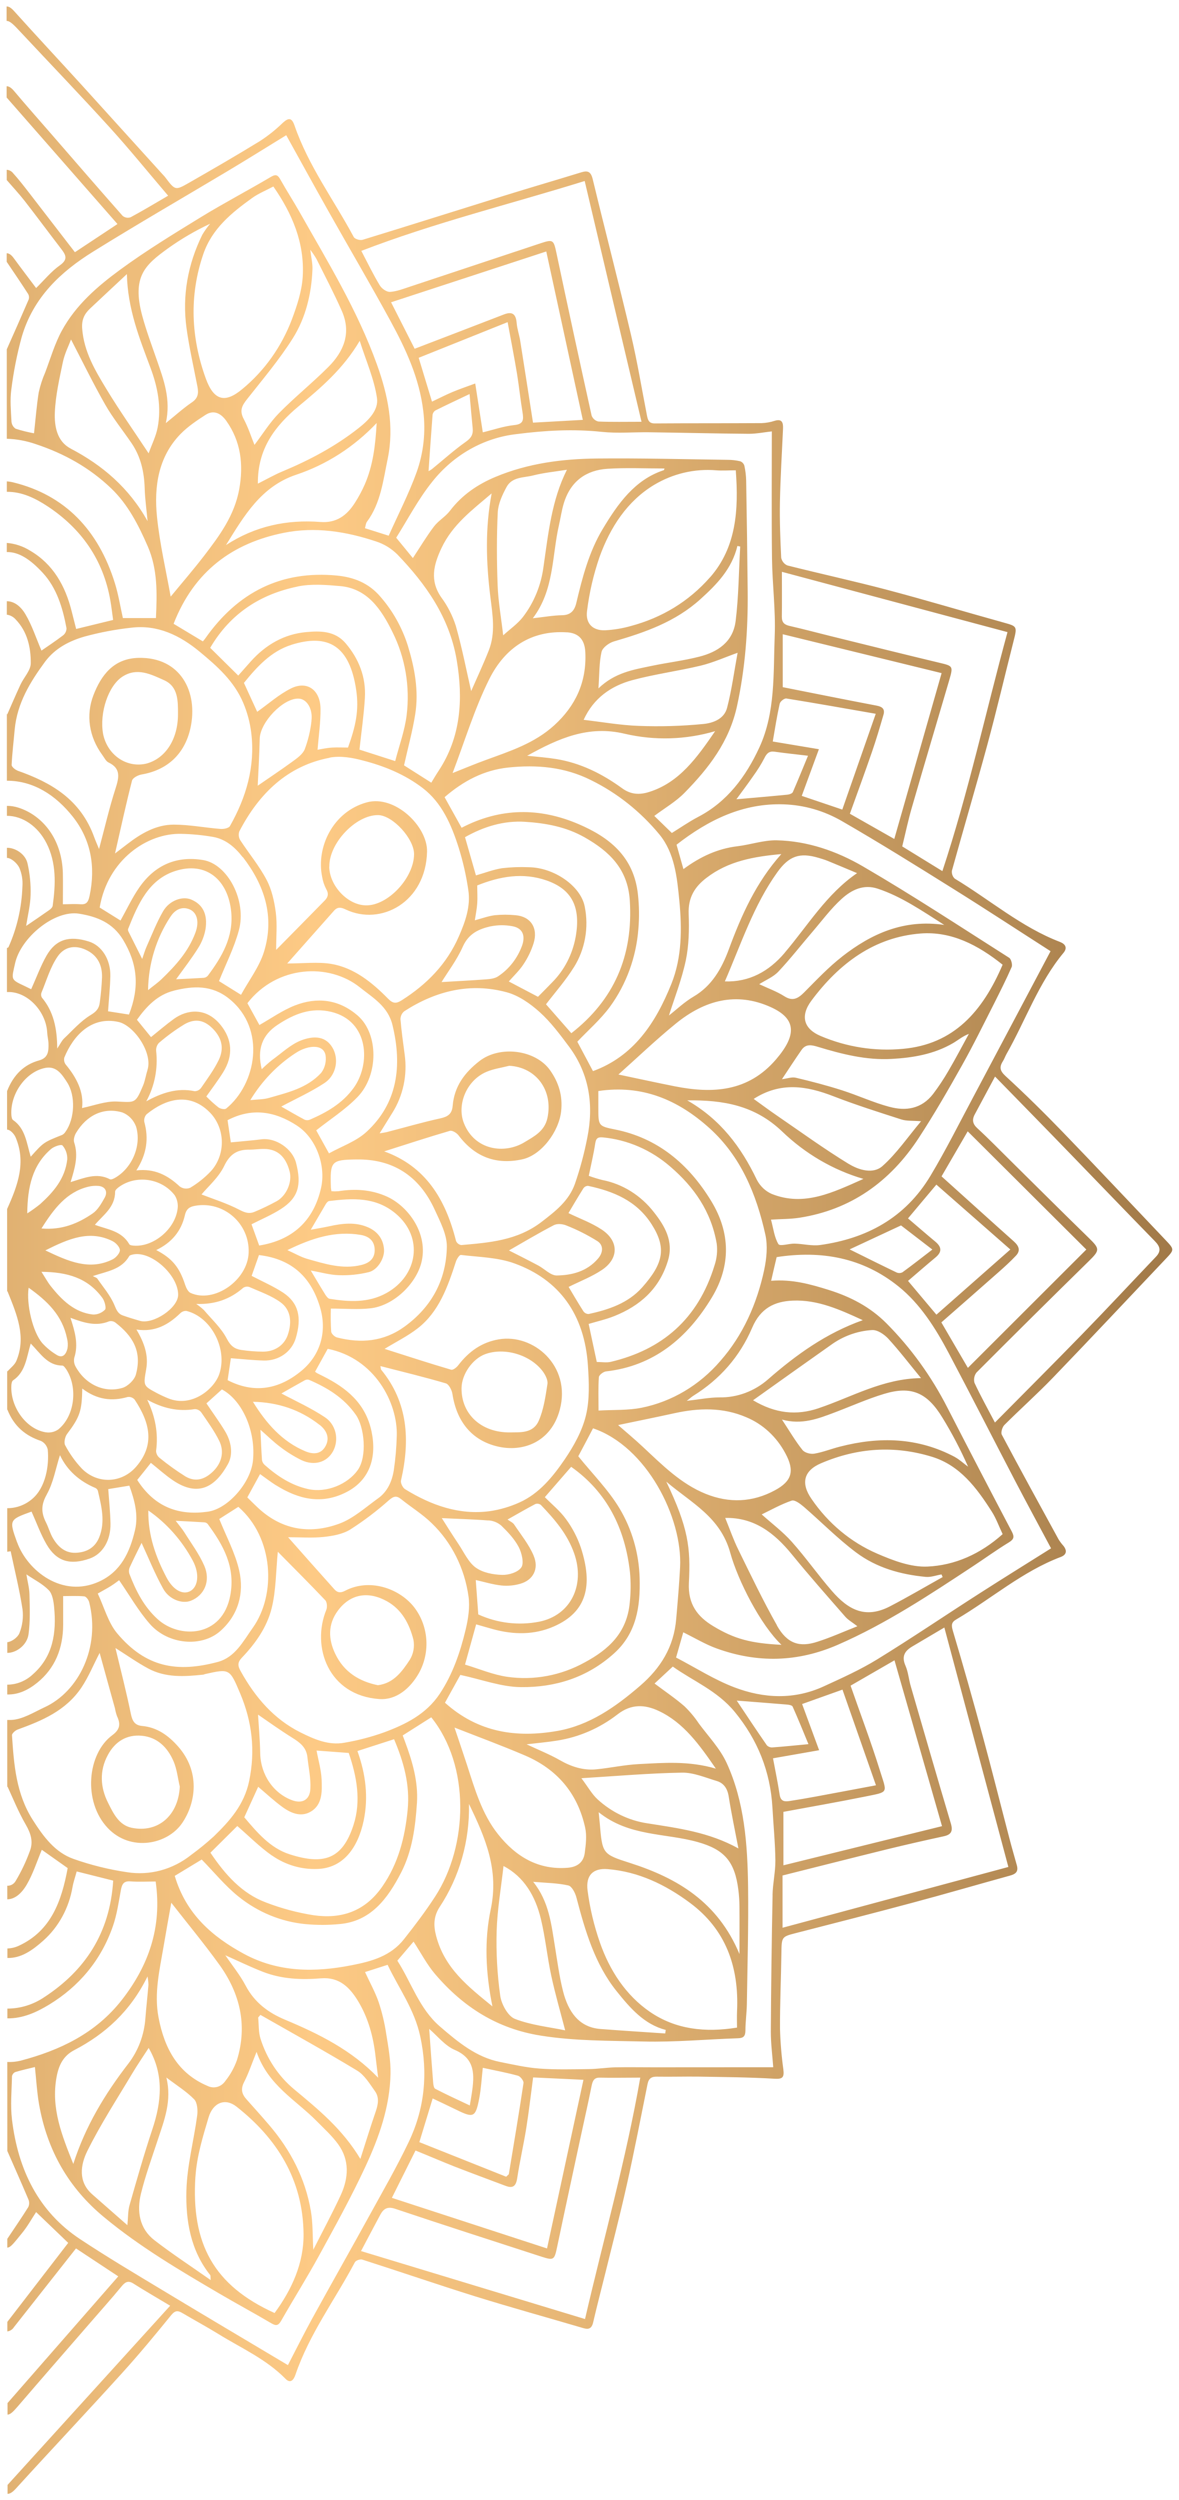 <svg width="184" height="390" viewBox="0 0 184 390" fill="none" xmlns="http://www.w3.org/2000/svg">
<path d="M2.497 388.205C7.973 382.188 13.562 376.272 19.018 370.244C21.68 367.31 24.221 364.244 26.728 361.155C27.36 360.384 27.803 360.451 28.492 360.86C30.358 361.963 32.266 362.989 34.113 364.13C37.672 366.328 41.528 368.015 44.572 371.114C45.293 371.847 45.808 371.347 46.105 370.475C48.285 364.078 52.283 358.767 55.383 352.92C55.535 352.63 56.209 352.4 56.538 352.504C62.417 354.383 68.263 356.393 74.155 358.237C79.763 359.977 85.415 361.542 91.045 363.197C91.861 363.437 92.345 363.278 92.572 362.294C93.163 359.729 93.835 357.185 94.467 354.627C95.6 350.014 96.803 345.418 97.836 340.772C98.994 335.582 100.008 330.351 101.055 325.134C101.239 324.225 101.687 323.947 102.522 323.964C104.714 324 106.909 323.931 109.104 323.96C113.044 324.028 116.985 324.056 120.919 324.291C122.184 324.364 122.396 324.03 122.253 322.82C121.963 320.728 121.789 318.62 121.732 316.506C121.711 312.586 121.893 308.667 121.949 304.748C121.986 302.102 121.963 302.139 124.373 301.523C130.381 299.985 136.39 298.445 142.382 296.839C147.464 295.485 152.523 294.005 157.598 292.607C158.436 292.377 158.99 292.045 158.692 290.985C158.318 289.62 157.913 288.269 157.555 286.88C156.155 281.526 154.812 276.158 153.365 270.82C151.876 265.331 150.337 259.858 148.709 254.416C148.434 253.491 148.5 253.065 149.24 252.635C154.707 249.416 159.597 245.122 165.574 242.881C166.434 242.543 166.576 241.925 165.962 241.151C165.688 240.847 165.439 240.518 165.218 240.169C162.237 234.727 159.253 229.289 156.341 223.808C156.167 223.47 156.426 222.625 156.742 222.307C159.246 219.805 161.886 217.456 164.345 214.903C170.228 208.795 176.042 202.601 181.871 196.449C183.316 194.924 183.319 194.941 181.81 193.354C176.494 187.769 171.214 182.143 165.857 176.602C162.966 173.61 160.001 170.689 156.948 167.887C156.056 167.066 155.917 166.499 156.52 165.546C156.738 165.207 156.874 164.795 157.077 164.434C160.06 159.181 162.085 153.315 165.976 148.643C166.608 147.876 166.292 147.291 165.45 146.954C159.441 144.667 154.483 140.372 149.001 137.068C148.838 136.917 148.712 136.726 148.635 136.511C148.557 136.296 148.531 136.063 148.558 135.835C150.371 129.289 152.3 122.781 154.075 116.235C155.528 110.889 156.788 105.506 158.148 100.143C158.78 97.673 158.78 97.721 156.566 97.103C150.487 95.418 144.436 93.597 138.338 91.986C133.208 90.637 128.024 89.508 122.881 88.211C122.641 88.111 122.428 87.949 122.26 87.741C122.092 87.533 121.974 87.284 121.916 87.015C121.776 84.106 121.664 81.191 121.72 78.278C121.794 74.477 122.033 70.676 122.202 66.878C122.249 65.865 122.006 65.321 120.915 65.642C120.253 65.859 119.567 65.982 118.875 66.008C113.303 66.042 107.733 66.015 102.164 66.056C101.269 66.056 101.104 65.519 100.965 64.799C100.147 60.604 99.453 56.374 98.474 52.222C96.558 44.114 94.458 36.054 92.503 27.957C92.206 26.72 91.69 26.582 90.697 26.89C86.703 28.119 82.69 29.287 78.697 30.526C71.329 32.815 63.974 35.15 56.599 37.408C56.191 37.533 55.385 37.304 55.205 36.97C52.103 31.184 48.148 25.912 45.963 19.575C45.529 18.312 45.014 18.356 44.119 19.174C43.019 20.244 41.823 21.196 40.55 22.018C36.888 24.264 33.17 26.415 29.445 28.545C27.349 29.743 27.324 29.689 25.792 27.666C25.634 27.46 25.447 27.281 25.277 27.088C21.094 22.469 16.912 17.854 12.732 13.243C9.229 9.397 5.682 5.601 2.202 1.732C1.762 1.245 1.398 0.999 1.028 1.006L1.029 3.263C1.589 3.263 2.152 3.867 3.291 5.086C7.901 10.013 12.574 14.879 17.114 19.873C20.186 23.25 23.075 26.823 26.239 30.531C24.14 31.752 22.287 32.874 20.384 33.892C20.176 33.968 19.955 33.988 19.739 33.951C19.523 33.914 19.319 33.821 19.144 33.68C15.398 29.442 11.696 25.157 7.984 20.882C6.054 18.66 4.102 16.465 2.207 14.209C1.786 13.709 1.413 13.449 1.033 13.456L1.034 15.21C6.783 21.771 12.5 28.292 18.332 34.951L11.692 39.347C9.249 36.187 6.832 33.042 4.414 29.912C3.655 28.933 2.892 27.956 2.067 27.041C1.942 26.878 1.788 26.744 1.612 26.649C1.437 26.554 1.245 26.499 1.048 26.488L1.049 28.086C2.036 29.227 2.994 30.254 3.861 31.362C5.76 33.807 7.611 36.306 9.5 38.764C10.231 39.717 10.706 40.426 9.34 41.393C7.974 42.36 6.89 43.712 5.638 44.936C4.451 43.352 3.29 41.836 2.157 40.286C1.768 39.749 1.404 39.506 1.044 39.509L1.044 40.84C2.31 42.708 3.367 44.272 4.395 45.866C4.465 45.995 4.509 46.138 4.522 46.286C4.536 46.434 4.52 46.583 4.475 46.724C3.309 49.428 2.108 52.131 1.056 54.497L1.056 54.48L1.061 68.448C2.609 68.494 4.142 68.78 5.613 69.296C9.993 70.747 13.97 72.944 17.371 76.206C19.962 78.691 21.617 81.91 23.067 85.254C24.612 88.807 24.515 92.551 24.336 96.419L19.178 96.422C18.779 94.642 18.487 92.767 17.933 90.987C15.349 82.66 10.123 77.234 2.076 75.255C1.743 75.173 1.405 75.12 1.064 75.097L1.065 76.725C3.408 76.7 5.493 77.706 7.498 79.033C12.62 82.445 16.123 87.241 17.235 93.754C17.394 94.68 17.502 95.619 17.654 96.714L11.886 98.12C11.658 97.218 11.42 96.312 11.199 95.417C10.198 91.363 8.267 88.003 4.743 85.93C3.62 85.223 2.359 84.8 1.058 84.696L1.059 86.122C2.957 86.087 4.737 87.275 6.658 89.348C8.851 91.712 9.788 94.817 10.381 98.016C10.378 98.227 10.33 98.434 10.24 98.622C10.151 98.81 10.023 98.974 9.866 99.101C8.705 99.99 7.485 100.791 6.473 101.495C5.647 99.583 5.004 97.566 3.966 95.817C3.165 94.466 2.115 93.791 1.062 93.791L1.063 95.893C1.599 95.96 2.095 96.229 2.461 96.652C4.258 98.526 4.822 100.982 4.801 103.469C4.801 104.584 3.723 105.669 3.196 106.801C2.412 108.491 1.685 110.198 1.126 111.465L1.069 111.347L1.073 121.794C5.241 121.791 8.686 124.05 11.332 127.369C14.16 130.918 14.959 135.138 13.977 139.767C13.766 140.761 13.469 141.136 12.539 141.066C11.609 140.995 10.761 141.067 9.813 141.067C9.812 139.307 9.843 137.78 9.811 136.253C9.685 130.847 6.613 127.206 2.896 126.002C2.307 125.811 1.694 125.715 1.078 125.716L1.078 127.271C3.536 127.269 5.915 128.906 7.253 131.534C8.817 134.608 8.692 137.953 8.222 141.301C8.187 141.555 7.906 141.818 7.678 141.977C6.527 142.792 5.357 143.577 4.08 144.449C4.333 142.787 4.737 141.212 4.774 139.624C4.824 137.95 4.659 136.277 4.285 134.651C3.943 133.229 2.387 132.236 1.08 132.257L1.081 133.835C1.745 133.835 2.663 134.655 3.014 135.368C3.407 136.282 3.574 137.288 3.499 138.29C3.391 141.57 2.652 144.791 1.327 147.752C1.302 147.806 1.232 147.837 1.08 147.901L1.083 154.76C1.225 154.759 1.368 154.759 1.513 154.759C4.492 154.872 7.207 157.912 7.366 161.081C7.392 161.658 7.55 162.226 7.566 162.8C7.598 163.983 7.535 165.03 6.106 165.426C3.791 166.063 2.122 167.628 1.102 170.217C1.101 170.206 1.101 170.194 1.102 170.183L1.104 176.228L1.126 176.228C1.588 176.227 2.221 176.903 2.449 177.46C4.063 181.307 2.834 184.795 1.109 188.611L1.114 201.507C1.114 201.473 1.143 201.443 1.155 201.412C2.684 205.189 4.102 208.546 2.561 212.284C2.295 212.93 1.644 213.393 1.17 213.937L1.119 213.886L1.121 219.931C1.128 219.914 1.135 219.899 1.144 219.884C2.185 222.528 3.991 223.987 6.376 224.786C6.642 224.906 6.878 225.09 7.065 225.325C7.252 225.56 7.384 225.838 7.452 226.137C7.687 228.634 7.138 232.07 5.004 233.859C3.901 234.79 2.534 235.292 1.128 235.28L1.13 242.075L1.665 242C2.298 245.014 3.046 248.01 3.515 251.054C3.669 252.317 3.503 253.6 3.033 254.771C2.774 255.43 1.832 256.123 1.136 256.188L1.136 257.85L1.291 257.85C2.648 257.781 4.226 256.598 4.453 254.949C4.73 252.922 4.644 250.793 4.599 248.715C4.576 247.702 4.282 246.665 4.12 245.607C5.344 246.441 6.651 247.082 7.619 248.082C8.176 248.652 8.36 249.794 8.445 250.706C8.83 254.713 8.284 258.403 5.148 261.182C4.039 262.232 2.61 262.812 1.129 262.813L1.13 264.34C2.878 264.393 4.434 263.629 5.832 262.493C8.582 260.261 9.84 257.172 9.857 253.496C9.856 252.07 9.856 250.645 9.855 248.996C10.912 248.995 12.044 248.934 13.16 249.038C13.442 249.065 13.828 249.581 13.919 249.946C15.69 256.98 12.3 263.867 6.968 266.334C5.261 267.125 3.49 268.258 1.729 268.317C1.526 268.317 1.327 268.317 1.128 268.317L1.132 278.791L1.173 278.71C1.952 280.378 2.838 282.608 4.022 284.651C4.807 286.002 5.228 287.326 4.656 288.78C4.073 290.387 3.343 291.929 2.476 293.383C2.343 293.635 2.147 293.843 1.911 293.983C1.674 294.123 1.405 294.191 1.135 294.177L1.136 296.296C2.214 296.295 3.299 295.517 4.19 293.98C5.157 292.307 5.77 290.391 6.525 288.572L10.562 291.428C9.615 296.578 7.966 301.204 2.976 303.525C2.402 303.799 1.783 303.949 1.155 303.965L1.155 305.449C3.306 305.512 5.095 304.223 6.758 302.742C9.15 300.615 10.764 297.656 11.319 294.384C11.467 293.563 11.751 292.769 11.972 291.951L17.665 293.38C17.153 301.621 13.218 307.425 6.97 311.523C5.233 312.713 3.213 313.346 1.149 313.348L1.15 314.868C3.534 314.908 5.687 313.933 7.676 312.722C12.267 309.926 15.754 305.872 17.621 300.486C18.234 298.718 18.514 296.809 18.849 294.944C19.022 293.981 19.266 293.416 20.338 293.5C21.663 293.601 23.004 293.522 24.291 293.522C25.322 300.697 23.161 306.662 19.048 311.949C14.936 317.235 9.311 319.857 3.239 321.466C2.55 321.636 1.843 321.706 1.136 321.673L1.142 335.576L1.142 335.556C2.171 337.904 3.336 340.525 4.453 343.166C4.523 343.347 4.556 343.542 4.55 343.738C4.544 343.934 4.499 344.126 4.419 344.302C3.436 345.877 2.38 347.404 1.157 349.24L1.138 349.213L1.138 350.632C1.667 350.632 2.191 349.891 3.424 348.387C4.265 347.373 4.929 346.163 5.637 345.091L10.645 349.896C7.484 354 4.405 357.985 1.143 362.221L1.144 363.707C1.353 363.683 1.555 363.61 1.734 363.493C1.914 363.376 2.068 363.219 2.184 363.031L11.86 350.761L18.455 355.118L1.173 374.887L1.174 376.685C1.623 376.685 2.069 376.228 2.859 375.309C6.589 370.965 10.354 366.651 14.106 362.328C15.715 360.462 17.372 358.63 18.94 356.72C19.515 356.017 19.977 355.705 20.815 356.239C22.558 357.346 24.342 358.372 26.556 359.698L1.178 387.655L1.179 389.047C1.587 389.047 1.988 388.763 2.497 388.205ZM91.301 361.778L56.344 351.173C57.51 348.973 58.423 347.225 59.356 345.495C59.883 344.522 60.516 344.19 61.67 344.578C69.277 347.128 76.913 349.583 84.542 352.058C86.44 352.672 86.525 352.554 86.957 350.486C88.125 344.917 89.331 339.355 90.528 333.789C91.124 331.005 91.762 328.231 92.321 325.436C92.488 324.605 92.722 324.085 93.632 324.118C95.609 324.164 97.589 324.115 99.923 324.114C97.695 336.914 94.231 349.103 91.301 361.778ZM67.527 327.367C68.764 327.957 70.013 328.534 71.247 329.142C73.907 330.451 74.226 330.329 74.798 327.315C75.091 325.771 75.17 324.183 75.349 322.585C77.212 322.989 79.04 323.329 80.837 323.818C81.207 323.916 81.751 324.618 81.701 324.953C80.994 329.683 80.196 334.414 79.413 339.145C79.413 339.226 79.277 339.29 78.996 339.577L65.445 334.18C66.175 331.787 66.82 329.682 67.524 327.367L67.527 327.367ZM66.985 316.515C68.251 317.602 69.453 319.145 70.974 319.793C74.207 321.173 74.053 323.724 73.633 326.549C73.555 327.069 73.463 327.59 73.318 328.458C71.464 327.577 69.674 326.771 67.918 325.853C67.71 325.748 67.624 325.225 67.602 324.887C67.379 322.11 67.185 319.353 66.982 316.515L66.985 316.515ZM70.937 337.987C73.582 339.02 76.248 339.995 78.905 341C79.993 341.411 80.521 341.107 80.72 339.796C81.111 337.191 81.711 334.626 82.127 332.024C82.544 329.422 82.837 326.814 83.202 324.084L91.055 324.454C89.161 333.24 87.267 341.971 85.373 350.764L61.157 342.869L64.848 335.487C66.907 336.321 68.91 337.185 70.937 337.987ZM120.573 295.623C120.432 302.725 120.34 309.829 120.296 316.936C120.297 318.821 120.548 320.706 120.675 322.493L102.016 322.505C100.02 322.506 98.025 322.47 96.032 322.508C94.65 322.543 93.272 322.767 91.889 322.784C89.318 322.816 86.738 322.892 84.176 322.701C82.117 322.55 80.064 322.072 78.037 321.671C74.333 320.94 71.483 318.573 68.642 316.125C65.418 313.343 64.161 309.188 62.012 305.868L64.541 302.897C65.696 304.663 66.633 306.48 67.902 307.963C72.332 313.153 77.643 316.478 84.332 317.552C89.709 318.417 95.085 318.35 100.461 318.481C105.36 318.6 110.265 318.138 115.18 317.973C116.002 317.945 116.324 317.685 116.334 316.772C116.333 315.404 116.535 314.032 116.557 312.66C116.649 306.579 116.827 300.456 116.749 294.358C116.664 287.729 116.19 281.087 113.404 275.024C112.363 272.761 110.556 270.887 109.066 268.87C108.407 267.884 107.648 266.978 106.804 266.169C105.39 264.943 103.836 263.897 102.153 262.634L104.999 259.99C108.112 262.222 111.929 263.726 114.682 267.08C118.223 271.406 120.226 276.304 120.551 282.017C120.704 284.753 120.977 287.49 121.01 290.227C121.023 292.038 120.6 293.822 120.566 295.609L120.573 295.623ZM25.97 324.104C27.637 325.37 29.108 326.278 30.301 327.497C30.785 327.99 30.886 329.186 30.776 330.014C30.253 333.924 29.198 337.803 29.092 341.716C28.961 346.446 29.756 351.115 32.819 354.934C32.87 354.995 32.838 355.127 32.88 355.698C29.792 353.527 26.869 351.62 24.092 349.473C21.776 347.68 21.313 344.977 22.005 342.189C22.696 339.402 23.688 336.654 24.595 333.91C25.612 330.805 26.863 327.766 25.963 324.091L25.97 324.104ZM30.505 339.549C30.706 336.434 31.65 333.335 32.55 330.327C33.252 327.979 35.158 327.261 36.904 328.635C43.165 333.558 47.288 339.968 47.374 348.503C47.423 353.091 45.518 357.211 42.853 360.837C33.355 356.542 29.816 350.017 30.498 339.536L30.505 339.549ZM42.07 331.585C40.903 330.214 39.7 328.884 38.498 327.533C37.767 326.726 37.514 325.956 38.086 324.83C38.794 323.455 39.29 321.951 40.041 320.099C41.853 325.342 46.164 327.582 49.429 330.905C50.574 332.07 51.808 333.178 52.77 334.501C54.577 336.99 54.41 339.771 53.175 342.448C51.864 345.283 50.381 348.024 48.896 350.961C48.772 348.779 48.838 346.822 48.517 344.941C47.649 339.819 45.335 335.425 42.07 331.585ZM45.907 325.937C43.465 323.911 41.636 321.159 40.651 318.027C40.334 317.014 40.4 315.838 40.292 314.737L40.643 314.328C45.689 317.207 50.766 320.011 55.748 323.026C56.883 323.718 57.703 325.085 58.532 326.251C59.2 327.193 59.023 328.277 58.644 329.379C57.826 331.745 57.096 334.134 56.24 336.797C53.443 332.126 49.643 329.05 45.907 325.937ZM44.458 315.069C41.927 314.006 39.738 312.43 38.33 309.754C37.469 308.116 36.285 306.671 35.165 305.026C37.227 305.941 39.132 306.875 41.099 307.634C44 308.751 47.048 308.878 50.072 308.626C52.95 308.384 54.607 310.022 55.978 312.339C57.487 314.899 58.254 317.723 58.596 320.699C58.727 321.835 58.873 322.966 59.015 324.132C54.861 319.813 49.756 317.282 44.458 315.069ZM54.91 306.575C49.132 307.717 43.42 307.707 38.056 304.798C33.172 302.149 29.037 298.617 27.273 292.641L31.481 290.091C33.433 292.094 35.142 294.191 37.176 295.832C40.236 298.31 43.89 299.814 47.715 300.17C49.477 300.332 51.249 300.328 53.01 300.157C57.842 299.738 60.494 296.226 62.614 292.1C64.346 288.72 64.825 285.003 65.073 281.243C65.281 277.914 64.35 274.753 63.201 271.682C63.093 271.395 62.989 271.108 62.849 270.733L67.304 267.906C73.401 275.47 73.074 287.911 67.907 295.871C66.415 298.166 64.762 300.353 63.071 302.489C60.968 305.18 57.964 305.979 54.91 306.575ZM10.996 205.579C13.061 206.345 14.978 206.969 17.02 206.133C17.188 206.089 17.362 206.083 17.531 206.115C17.701 206.148 17.862 206.218 18.004 206.322C20.715 208.421 22.196 210.806 21.208 214.428C20.977 215.287 19.944 216.26 19.121 216.511C16.212 217.374 13.261 215.92 11.77 213.137C11.555 212.726 11.493 212.243 11.599 211.785C12.262 209.71 11.705 207.761 10.996 205.579ZM11.573 178.211C11.437 177.806 11.623 177.15 11.863 176.748C13.519 173.967 16.198 172.674 19.104 173.548C19.587 173.735 20.026 174.029 20.395 174.41C20.763 174.792 21.051 175.253 21.24 175.763C22.123 178.752 20.588 182.217 17.989 183.725C17.739 183.87 17.356 184.063 17.16 183.969C15.085 182.882 13.134 183.779 11.019 184.412C11.669 182.266 12.276 180.336 11.573 178.211ZM24.475 56.156C23.684 53.875 22.832 51.605 22.202 49.275C20.533 43.109 22.692 41.307 26.195 38.761C28.284 37.267 30.493 35.976 32.797 34.902C32.341 35.439 31.93 36.017 31.567 36.629C29.327 41.205 28.409 46.092 29.11 51.193C29.532 54.267 30.235 57.297 30.818 60.345C31.011 61.358 30.904 62.122 29.962 62.758C28.643 63.654 27.433 64.749 25.88 66.007C26.707 62.28 25.539 59.23 24.475 56.156ZM31.717 39.673C33.082 35.652 36.177 33.173 39.358 30.884C40.335 30.181 41.47 29.731 42.659 29.095C45.611 33.333 47.539 37.877 47.247 43.114C47.121 45.374 46.363 47.658 45.567 49.794C43.937 54.099 41.262 57.861 37.817 60.692C35.107 62.971 33.365 62.472 32.123 59.067C29.806 52.662 29.506 46.152 31.717 39.673ZM38.551 62.279C41.004 59.169 43.58 56.134 45.698 52.774C47.699 49.597 48.617 45.86 48.764 41.991C48.796 41.126 48.58 40.248 48.428 38.971C48.771 39.418 49.088 39.887 49.377 40.376C50.722 43.078 52.128 45.749 53.349 48.516C54.869 51.965 53.627 54.858 51.263 57.227C48.771 59.726 46.021 61.93 43.546 64.445C42.11 65.903 40.995 67.721 39.715 69.404C39.211 68.161 38.746 66.702 38.04 65.371C37.334 64.04 37.773 63.266 38.561 62.269L38.551 62.279ZM56.138 53.173C57.132 56.308 58.395 59.125 58.832 62.085C59.115 64 57.471 65.603 55.95 66.796C52.292 69.677 48.258 71.801 44.039 73.561C42.806 74.075 41.63 74.755 40.245 75.448C40.186 70.016 42.923 66.456 46.584 63.396C50.068 60.502 53.546 57.567 56.138 53.173ZM46.222 74.06C50.953 72.485 55.262 69.719 58.783 65.994C58.592 69.477 58.21 72.603 56.943 75.536C56.502 76.543 55.984 77.51 55.395 78.426C54.115 80.454 52.458 81.617 50.02 81.43C44.789 81.027 39.837 82.054 35.265 85.04C38.106 80.45 40.751 75.891 46.222 74.06ZM44.309 83.119C49.176 82.143 53.996 82.904 58.677 84.462C59.916 84.858 61.054 85.551 62.005 86.487C66.434 91.096 70.139 96.28 71.271 102.959C72.305 109.04 71.946 114.987 68.432 120.28C68.059 120.838 67.724 121.426 67.31 122.099L63.055 119.398C63.667 116.648 64.381 114.062 64.801 111.427C65.384 107.761 64.706 104.176 63.639 100.693C62.74 97.877 61.294 95.297 59.395 93.121C57.525 90.906 55.137 90.029 52.528 89.784C43.989 88.981 37.149 92.296 32.013 99.624C31.924 99.75 31.82 99.861 31.659 100.057L27.094 97.313C30.314 89.047 36.368 84.708 44.309 83.119ZM76.52 93.057C76.872 95.915 77.367 98.719 76.28 101.47C75.376 103.758 74.331 105.978 73.531 107.81C72.806 104.648 72.118 101.097 71.139 97.641C70.624 96.035 69.858 94.533 68.873 93.2C67.032 90.559 67.682 88.085 68.902 85.5C70.643 81.802 73.716 79.55 76.729 76.974C75.694 82.445 75.867 87.769 76.52 93.057ZM107.476 142.573C107.377 140.019 108.423 138.349 110.235 136.963C113.662 134.322 117.618 133.634 121.935 133.239C117.977 137.681 115.708 142.781 113.753 148.07C112.615 151.152 111.076 153.815 108.234 155.476C106.792 156.325 105.534 157.531 104.396 158.421C105.27 155.663 106.398 152.814 107.03 149.82C107.519 147.482 107.565 144.985 107.476 142.573ZM103.985 231.144C107.936 234.5 112.425 236.646 113.97 242.25C115.161 246.561 118.68 253.485 121.958 256.595C117.141 256.358 114.624 255.68 111.309 253.682C108.854 252.204 107.345 250.258 107.511 246.927C107.797 241.467 107.428 238.338 103.985 231.144ZM115.021 316.31C110.094 317.107 105.448 316.62 101.399 313.832C97.698 311.28 95.157 307.44 93.621 303.025C92.705 300.405 92.061 297.686 91.698 294.917C91.397 292.552 92.56 291.406 94.825 291.587C99.588 291.973 103.817 293.97 107.711 296.874C113.231 300.992 115.349 306.759 115.026 313.763C114.985 314.608 115.021 315.449 115.021 316.31ZM76.851 313.002C73.08 309.926 69.379 307.067 68.061 301.996C67.646 300.402 67.652 298.983 68.606 297.509C71.712 292.811 73.319 287.17 73.189 281.42C75.787 286.774 77.889 291.722 76.582 297.886C75.563 302.684 75.783 307.772 76.851 313.002ZM72.879 275.318C72.246 273.383 71.591 271.464 70.932 269.502C74.633 270.959 78.324 272.312 81.943 273.864C86.789 275.939 90.117 279.602 91.324 285.129C91.597 286.376 91.43 287.778 91.256 289.076C91.054 290.606 89.992 291.266 88.61 291.375C84.088 291.742 80.558 289.717 77.713 286.127C75.216 282.983 74.108 279.119 72.879 275.318ZM77.51 301.237C77.61 297.882 78.197 294.547 78.582 291.1C81.789 292.788 83.545 295.78 84.41 299.354C85.114 302.266 85.399 305.29 86.033 308.226C86.644 311.077 87.465 313.881 88.203 316.739C85.713 316.22 82.915 315.941 80.359 314.953C79.296 314.541 78.258 312.69 78.071 311.359C77.601 308.01 77.413 304.622 77.51 301.237ZM87.874 310.647C87.295 308.367 86.987 306.005 86.607 303.671C86.039 300.188 85.687 296.64 83.209 293.567C85.265 293.748 87.023 293.754 88.703 294.138C89.244 294.26 89.788 295.32 89.969 296.057C91.337 301.279 92.851 306.424 96.236 310.639C98.344 313.266 100.533 315.809 103.898 316.675C103.87 316.858 103.842 317.04 103.816 317.226C100.442 316.995 97.064 316.787 93.696 316.526C90.328 316.264 88.679 313.806 87.874 310.647ZM98.341 290.632C93.992 289.243 94.004 289.199 93.595 284.368C93.556 283.922 93.506 283.472 93.43 282.709C98.175 286.527 103.788 285.933 108.887 287.365C113.049 288.535 114.679 290.383 115.234 294.852C115.338 295.677 115.394 296.507 115.402 297.339C115.426 299.771 115.404 302.207 115.405 304.836C112.015 296.709 105.689 292.983 98.341 290.632ZM101.005 284.438C98.146 284.008 95.461 282.714 93.267 280.709C92.388 279.908 91.774 278.777 90.736 277.406C96.28 277.065 101.356 276.622 106.435 276.538C108.237 276.507 110.069 277.306 111.859 277.839C112.928 278.16 113.52 278.98 113.72 280.237C114.138 282.875 114.692 285.494 115.238 288.362C110.613 285.793 105.783 285.198 101.005 284.438ZM99.676 275.204C97.462 275.317 95.274 275.802 93.066 276.019C91.036 276.216 89.17 275.62 87.373 274.59C85.807 273.696 84.128 273.031 82.183 272.117C83.982 271.903 85.497 271.777 86.996 271.529C90.392 270.991 93.617 269.586 96.396 267.432C98.515 265.792 100.649 265.889 102.835 266.925C106.694 268.75 109.162 272.195 111.719 275.913C107.493 274.669 103.572 275.006 99.676 275.204ZM99.924 262.963C96.061 266.3 91.985 269.154 86.986 270.029C80.623 271.138 74.652 270.307 69.444 265.627L71.846 261.291C75.154 261.998 78.232 263.172 81.316 263.197C86.638 263.245 91.65 261.732 95.883 257.888C99.329 254.757 99.944 250.638 99.826 246.242C99.729 242.344 98.634 238.549 96.659 235.27C94.918 232.386 92.501 229.968 90.248 227.182C90.88 226.013 91.715 224.411 92.552 222.822C100.915 225.655 106.53 236.764 106.137 244.475C105.999 247.178 105.766 249.854 105.533 252.54C105.175 256.936 103.079 260.238 99.924 262.963ZM59.487 213.679C59.43 213.608 59.443 213.476 59.367 213.112C62.89 214.018 66.255 214.831 69.58 215.808C70.038 215.943 70.513 216.838 70.605 217.45C71.271 221.815 73.666 224.682 77.566 225.635C81.608 226.626 86.028 224.955 87.367 219.909C89.18 213.083 83.251 208.009 77.825 208.945C75.153 209.406 73.161 210.84 71.501 213.003C71.245 213.341 70.698 213.76 70.407 213.679C66.947 212.668 63.512 211.535 60.02 210.428C61.838 209.316 63.641 208.429 65.212 207.205C68.503 204.639 69.88 200.743 71.153 196.809C71.286 196.4 71.706 195.748 71.934 195.775C74.724 196.111 77.643 196.143 80.262 197.087C87.283 199.621 91.22 205.044 91.751 213.004C91.926 215.606 92.041 218.356 91.438 220.829C90.851 223.252 89.542 225.591 88.142 227.65C86.277 230.387 84.137 233.004 81.105 234.371C79.613 235.05 78.042 235.513 76.434 235.745C71.65 236.383 67.297 234.825 63.21 232.314C62.862 232.101 62.498 231.361 62.577 230.986C64.02 224.687 63.692 218.799 59.487 213.679ZM22.977 218.36C25.369 219.687 27.782 220.249 30.394 219.825C30.588 219.824 30.78 219.869 30.956 219.957C31.132 220.045 31.287 220.174 31.409 220.335C32.397 221.781 33.441 223.206 34.216 224.78C35.042 226.469 34.594 228.219 33.288 229.51C31.983 230.802 30.519 231.259 28.943 230.331C27.543 229.452 26.194 228.484 24.904 227.431C24.745 227.308 24.614 227.149 24.52 226.966C24.425 226.782 24.369 226.579 24.356 226.37C24.738 223.559 24.221 220.934 22.977 218.36ZM26.25 218.145C25.649 217.902 25.058 217.629 24.485 217.325C22.334 216.181 22.366 216.181 22.814 213.61C23.189 211.471 22.566 209.556 21.294 207.411C24.21 207.852 26.287 206.658 28.158 204.849C28.287 204.727 28.437 204.634 28.6 204.576C28.763 204.517 28.936 204.495 29.107 204.511C32.963 205.471 35.542 210.419 34.228 214.34C33.441 216.692 29.919 219.643 26.25 218.145ZM22.517 175.009C22.486 174.795 22.503 174.576 22.566 174.371C22.629 174.165 22.737 173.978 22.881 173.826C25.821 171.429 29.486 170.362 32.615 173.411C33.223 173.994 33.714 174.702 34.058 175.494C34.403 176.285 34.593 177.143 34.618 178.016C34.643 178.888 34.502 179.757 34.203 180.57C33.905 181.382 33.455 182.122 32.881 182.743C31.927 183.743 30.852 184.601 29.684 185.296C29.418 185.405 29.131 185.444 28.847 185.41C28.564 185.375 28.292 185.268 28.056 185.097C26.186 183.352 24.13 182.255 21.281 182.588C22.918 180.022 23.233 177.61 22.517 175.009ZM24.369 163.942C24.352 163.715 24.381 163.486 24.455 163.272C24.529 163.058 24.645 162.863 24.796 162.702C26.058 161.613 27.401 160.634 28.811 159.777C30.569 158.786 32.014 159.174 33.372 160.646C34.637 162.027 35.002 163.605 34.114 165.41C33.365 166.937 32.344 168.316 31.383 169.712C31.263 169.874 31.11 170.005 30.936 170.094C30.762 170.184 30.571 170.23 30.378 170.23C27.661 169.66 25.226 170.493 22.829 171.809C24.134 169.437 24.675 166.674 24.369 163.942ZM63.161 164.561C62.917 162.703 62.651 160.845 62.498 158.98C62.504 158.739 62.562 158.503 62.666 158.29C62.771 158.077 62.92 157.892 63.102 157.75C68.069 154.547 73.429 153.26 79.097 154.801C80.941 155.303 82.731 156.548 84.212 157.879C85.942 159.435 87.392 161.381 88.812 163.282C91.954 167.507 92.7 172.361 91.645 177.538C91.172 179.963 90.531 182.348 89.728 184.672C88.781 187.342 86.685 188.951 84.544 190.601C80.731 193.539 76.37 193.846 71.984 194.234C71.808 194.208 71.641 194.136 71.499 194.023C71.356 193.911 71.242 193.761 71.168 193.589C69.533 187.069 66.419 181.946 59.961 179.618C63.369 178.535 66.772 177.418 70.203 176.416C70.579 176.308 71.272 176.733 71.569 177.128C74.174 180.576 77.526 181.726 81.507 180.859C84.512 180.205 87.236 176.517 87.577 173.341C87.838 170.895 87.173 168.864 85.882 167.01C83.617 163.755 78.022 163.045 74.832 165.524C72.577 167.275 70.899 169.418 70.644 172.523C70.54 173.794 69.867 174.213 68.747 174.461C65.939 175.077 63.169 175.883 60.38 176.604C60.102 176.675 59.817 176.706 59.245 176.808C59.994 175.598 60.61 174.621 61.214 173.634C62.9 170.975 63.595 167.739 63.161 164.561ZM80.439 142.775C79.365 142.667 78.284 142.668 77.21 142.777C76.202 142.903 75.218 143.275 74.105 143.569C74.241 142.66 74.421 141.802 74.48 140.93C74.54 140.059 74.48 139.133 74.479 138.129C78.008 136.712 81.61 136.068 85.308 137.356C89.239 138.729 90.686 141.488 89.83 146.209C89.336 148.878 88.079 151.318 86.231 153.191C85.491 153.969 84.726 154.723 83.958 155.504L79.406 153.111C80.168 152.239 81.056 151.421 81.714 150.407C82.376 149.416 82.9 148.328 83.268 147.176C84.023 144.773 82.821 142.956 80.439 142.775ZM89.576 150.878C90.433 149.506 91.024 147.964 91.313 146.343C91.602 144.723 91.583 143.057 91.258 141.444C90.646 138.204 86.433 135.328 82.53 135.29C81.138 135.228 79.744 135.279 78.359 135.441C77.002 135.651 75.687 136.166 74.279 136.565C73.713 134.576 73.168 132.677 72.572 130.603C75.519 128.932 78.659 127.994 81.945 128.205C85.149 128.409 88.318 128.968 91.263 130.642C95.059 132.802 97.976 135.531 98.288 140.477C98.842 149.16 95.789 156.02 89.166 161.184L85.211 156.672C86.693 154.742 88.302 152.923 89.576 150.868L89.576 150.878ZM76.569 144.517C77.669 144.291 78.798 144.279 79.902 144.482C81.515 144.744 82.038 145.879 81.485 147.498C80.761 149.496 79.444 151.185 77.736 152.308C77.24 152.646 76.531 152.731 75.911 152.779C73.362 152.966 70.807 153.093 68.913 153.205C69.832 151.691 71.293 149.795 72.241 147.649C73.189 145.57 74.792 144.924 76.569 144.507L76.569 144.517ZM93.927 198.123C96.609 196.344 96.598 193.587 93.893 191.808C92.289 190.752 90.455 190.091 88.715 189.247C89.404 188.095 90.204 186.719 91.048 185.381C91.132 185.261 91.24 185.164 91.365 185.097C91.491 185.03 91.629 184.995 91.769 184.995C95.687 185.834 99.322 187.271 101.698 190.996C104.075 194.722 103.506 197.124 100.225 200.832C98.012 203.321 94.964 204.316 91.871 204.99C91.714 204.993 91.558 204.956 91.415 204.884C91.273 204.811 91.149 204.704 91.052 204.571C90.217 203.268 89.438 201.924 88.742 200.762C90.5 199.886 92.321 199.192 93.927 198.123ZM86.878 198.979C85.93 198.979 84.98 197.949 84.031 197.437C82.342 196.539 80.637 195.682 79.429 195.074C81.44 193.924 83.897 192.453 86.423 191.134C86.957 190.853 87.818 190.934 88.406 191.183C90.089 191.847 91.713 192.668 93.261 193.637C94.21 194.271 94.132 195.42 93.332 196.34C91.597 198.368 89.253 198.94 86.878 198.979ZM95.9 205.302C99.84 203.718 102.901 201.105 104.246 196.657C105.162 193.616 103.722 191.228 102.067 189.124C100.019 186.481 97.162 184.696 94.001 184.085C93.287 183.905 92.582 183.687 91.888 183.431C92.248 181.67 92.639 180.051 92.892 178.386C93.021 177.551 93.309 177.372 94.065 177.435C97.933 177.798 101.611 179.39 104.623 182.007C108.318 185.188 110.986 188.987 111.854 194.014C111.996 195.153 111.879 196.312 111.514 197.393C108.934 205.841 103.268 210.575 95.321 212.451C94.667 212.607 93.952 212.472 93.136 212.473C92.737 210.598 92.325 208.652 91.869 206.537C93.194 206.141 94.585 205.83 95.9 205.302ZM52.887 198.935C54.457 198.99 56.027 198.829 57.558 198.456C58.934 198.117 60.021 196.299 59.935 194.947C59.83 193.258 58.887 192.11 57.47 191.479C55.465 190.592 53.403 190.856 51.344 191.31C50.433 191.51 49.516 191.649 48.498 191.842C49.326 190.426 50.078 189.139 50.84 187.847C50.963 187.641 51.178 187.384 51.374 187.361C55.005 186.929 58.591 186.681 61.742 189.311C66.171 193.025 65.202 199.005 60.304 201.721C57.497 203.281 54.458 203.097 51.45 202.619C51.184 202.578 50.918 202.207 50.741 201.923C50.004 200.741 49.298 199.532 48.501 198.208C49.987 198.46 51.439 198.892 52.897 198.935L52.887 198.935ZM47.908 196.374C46.959 196.101 46.077 195.577 44.85 195.024C48.717 193.126 52.35 191.979 56.319 192.652C57.512 192.861 58.416 193.512 58.474 194.894C58.531 196.377 57.589 197.057 56.365 197.348C53.453 198.056 50.679 197.163 47.908 196.374ZM51.627 204.142C53.813 204.141 55.849 204.326 57.845 204.098C61.406 203.687 64.877 200.344 65.749 197.025C66.923 192.494 63.715 188.174 60.384 186.669C57.958 185.573 55.39 185.415 52.794 185.836C52.44 185.862 52.085 185.862 51.731 185.837C51.693 185.666 51.665 185.494 51.645 185.32C51.492 181.164 51.666 180.927 55.628 180.878C61.22 180.79 65.392 183.345 67.858 188.749C68.69 190.573 69.757 192.583 69.736 194.492C69.649 199.773 67.266 203.954 63.143 206.95C59.881 209.317 56.313 209.596 52.594 208.646C52.23 208.555 51.721 208.079 51.686 207.737C51.611 206.542 51.594 205.343 51.634 204.146L51.627 204.142ZM75.917 167.212C77.04 166.732 78.286 166.569 79.475 166.264C83.662 166.481 86.367 170.108 85.43 174.43C84.985 176.485 83.309 177.31 81.826 178.206C78.775 180.053 74.097 179.502 72.4 175.219C71.27 172.374 72.777 168.549 75.917 167.212ZM57.208 176.566C55.58 178.067 53.338 178.815 51.343 179.928L49.352 176.337C51.527 174.609 53.88 173.118 55.795 171.14C59.13 167.702 59.068 161.256 55.838 158.447C52.892 155.884 49.48 155.497 46.002 156.861C44.079 157.616 42.324 158.864 40.487 159.905C39.899 158.841 39.256 157.673 38.611 156.501C43.21 150.562 51.356 150.188 56.158 154.027C58.231 155.681 60.546 156.988 61.256 159.927C62.789 166.264 62.057 172.099 57.208 176.566ZM52.045 163.73C51.193 162.004 49.593 161.342 47.082 162.27C45.406 162.889 43.977 164.279 42.466 165.364C41.904 165.812 41.364 166.29 40.847 166.798C40.093 163.69 40.915 161.473 43.296 159.893C45.891 158.169 48.573 157.093 51.726 157.861C57.593 159.304 57.88 165.993 55.191 169.718C53.43 172.155 50.983 173.529 48.39 174.659C48.127 174.778 47.831 174.788 47.561 174.686C46.296 174.011 45.031 173.279 43.898 172.627C46.112 171.433 48.461 170.385 50.595 168.984C51.414 168.465 52.019 167.634 52.288 166.658C52.557 165.682 52.47 164.633 52.045 163.723L52.045 163.73ZM46.131 164.287C46.759 163.861 47.455 163.56 48.183 163.398C49.252 163.177 50.511 163.298 50.799 164.565C50.881 165.056 50.863 165.56 50.747 166.044C50.631 166.527 50.42 166.978 50.127 167.366C47.914 169.773 44.881 170.437 41.972 171.28C41.124 171.528 40.207 171.504 39.066 171.62C40.874 168.637 43.289 166.128 46.131 164.281L46.131 164.287ZM46.392 175.633C49.305 177.543 50.898 181.773 50.108 185.3C48.95 190.491 45.624 193.473 40.45 194.307C40.045 193.189 39.659 192.115 39.254 190.993C40.784 190.208 42.4 189.539 43.86 188.598C46.551 186.867 47.11 184.856 46.195 181.377C45.621 179.208 43.056 177.459 40.836 177.734C39.255 177.931 37.699 178.05 36.023 178.214C35.867 177.136 35.706 176.014 35.515 174.751C39.281 172.789 42.874 173.317 46.392 175.626L46.392 175.633ZM38.898 179.354C39.688 179.353 40.479 179.225 41.267 179.238C43.319 179.267 44.623 180.462 45.209 182.793C45.605 184.364 44.751 186.473 43.227 187.362C42.084 187.991 40.91 188.556 39.711 189.054C38.908 189.392 38.257 189.196 37.412 188.754C35.388 187.701 33.193 187.02 31.45 186.339C32.461 185.115 34.111 183.712 34.993 181.887C35.919 179.95 37.102 179.338 38.898 179.347L38.898 179.354ZM38.803 195.447C38.634 199.741 33.411 203.373 29.732 201.696C29.346 201.52 29.046 200.899 28.89 200.416C28.007 197.713 26.89 196.319 24.382 195.013C26.788 193.859 28.28 192.084 28.858 189.57C29.088 188.557 29.619 188.252 30.454 188.106C34.919 187.32 38.981 190.882 38.803 195.426L38.803 195.447ZM27.282 186.493C27.661 187.106 27.817 187.847 27.719 188.574C27.322 191.771 23.926 194.574 20.858 194.322C20.624 194.302 20.276 194.268 20.185 194.11C18.947 191.978 16.749 191.808 14.807 191.072C16.138 189.507 17.968 188.34 17.968 185.891C17.968 185.664 18.284 185.39 18.511 185.215C21.18 183.233 25.206 183.771 27.282 186.487L27.282 186.493ZM17.607 193.648C18.104 193.898 18.724 194.58 18.714 195.046C18.705 195.513 18.082 196.206 17.592 196.456C13.985 198.252 10.711 196.798 7.079 195.064C10.731 193.23 14.007 191.829 17.607 193.642L17.607 193.648ZM20.185 195.941C20.248 195.829 20.438 195.785 20.577 195.745C23.423 194.939 27.827 198.862 27.803 202.001C27.788 204.059 23.934 206.636 21.85 206.059C20.942 205.799 20.041 205.526 19.152 205.209C18.408 204.943 18.168 204.348 17.838 203.555C17.205 202.065 16.111 200.805 15.184 199.465C15.079 199.313 14.839 199.262 14.485 199.07C16.793 198.305 18.953 198.063 20.185 195.934L20.185 195.941ZM31.805 204.36C31.434 204.013 31.039 203.698 30.622 203.418C33.594 203.518 35.919 202.669 37.955 200.904C38.099 200.808 38.26 200.748 38.429 200.727C38.597 200.705 38.768 200.724 38.928 200.781C40.567 201.51 42.307 202.097 43.759 203.144C45.359 204.285 45.613 206.204 44.909 208.258C44.362 209.85 42.883 210.881 41.017 210.859C39.878 210.852 38.741 210.763 37.614 210.591C36.646 210.439 36.001 210 35.418 208.879C34.538 207.17 33.048 205.826 31.805 204.354L31.805 204.36ZM36.03 211.886C37.744 212.01 39.458 212.204 41.178 212.247C43.541 212.303 45.533 210.856 46.158 208.764C47.128 205.52 46.589 203.264 44.21 201.67C42.673 200.658 40.962 199.925 39.273 199.038C39.642 197.994 40.034 196.878 40.416 195.794C45.793 196.422 48.64 199.505 49.958 203.981C51.05 207.667 50.052 211.337 47.084 213.818C43.606 216.723 39.716 217.465 35.525 215.312C35.705 214.082 35.866 212.997 36.03 211.879L36.03 211.886ZM50.708 221.097C48.547 219.649 46.165 218.586 43.922 217.385C45.026 216.759 46.278 216.032 47.549 215.335C47.755 215.217 47.995 215.188 48.219 215.254C51.066 216.482 53.666 218.031 55.552 220.74C56.872 222.634 57.329 227.219 55.831 229.335C54.279 231.525 50.994 232.939 48.103 232.302C45.506 231.733 43.317 230.315 41.311 228.536C41.09 228.346 40.94 228.078 40.887 227.779C40.782 226.31 40.731 224.837 40.648 223.049C41.762 224.025 42.686 224.944 43.714 225.707C44.757 226.509 45.869 227.203 47.035 227.779C49.066 228.737 51.049 228.114 51.99 226.377C52.46 225.491 52.588 224.445 52.349 223.46C52.109 222.475 51.521 221.627 50.708 221.097ZM49.879 222.277C50.882 223.067 51.547 224.242 50.807 225.594C50.068 226.946 48.806 226.883 47.645 226.4C44.068 224.912 41.565 222.072 39.473 218.681C43.328 218.757 46.817 219.89 49.879 222.29L49.879 222.277ZM43.09 231.711C46.605 233.905 50.216 234.774 54.115 232.748C57.748 230.864 58.828 227.296 57.979 223.286C57.044 218.867 54.014 216.493 50.436 214.695C50.12 214.536 49.804 214.384 49.487 214.219C49.377 214.15 49.272 214.073 49.171 213.989L51.146 210.42C58.5 211.886 62.092 218.877 61.92 224.01C61.875 225.797 61.721 227.579 61.46 229.345C61.189 231.105 60.447 232.724 59.014 233.739C57.048 235.149 55.148 236.886 52.963 237.692C48.267 239.414 43.792 238.677 39.976 234.949C39.511 234.49 39.027 234.038 38.597 233.599L40.588 229.962C41.394 230.533 42.23 231.177 43.09 231.724L43.09 231.711ZM72.031 216.537C72.055 214.391 73.743 211.978 75.726 211.25C78.692 210.164 82.709 211.31 84.677 213.897C85.091 214.444 85.531 215.289 85.437 215.9C85.137 217.857 84.847 219.894 84.076 221.645C83.188 223.672 81.123 223.42 79.589 223.462C75.063 223.498 71.982 220.571 72.031 216.55L72.031 216.537ZM83.275 242.661C82.534 240.928 81.309 239.425 80.259 237.855C80.04 237.517 79.626 237.358 79.212 237.048C80.837 236.131 82.174 235.357 83.54 234.636C83.686 234.582 83.841 234.567 83.993 234.592C84.145 234.616 84.289 234.68 84.413 234.777C86.536 237.006 88.552 239.292 89.625 242.387C91.338 247.332 89.047 251.999 84.164 252.985C80.955 253.615 77.643 253.223 74.641 251.856C74.504 250.018 74.377 248.248 74.25 246.487C75.566 246.784 76.891 247.192 78.242 247.34C79.227 247.44 80.221 247.352 81.176 247.078C83.213 246.509 84.155 244.728 83.275 242.674L83.275 242.661ZM76.22 237.185C76.953 237.225 77.657 237.509 78.232 237.998C79.25 238.987 80.279 240.071 80.946 241.331C81.427 242.239 81.804 243.871 81.368 244.507C80.831 245.294 79.392 245.721 78.358 245.687C76.96 245.648 75.369 245.351 74.246 244.548C73.123 243.745 72.421 242.184 71.576 240.911C70.61 239.465 69.677 237.986 68.949 236.831C71.103 236.941 73.665 237 76.22 237.198L76.22 237.185ZM74.31 253.403C75.17 253.65 76.056 253.909 76.948 254.155C80.148 255.032 83.359 255.077 86.435 253.731C91.567 251.484 92.584 247.365 90.643 241.406C90.096 239.815 89.318 238.326 88.336 236.995C87.412 235.708 86.146 234.695 85.029 233.561L89.139 228.828C94.706 232.764 97.546 238.392 98.317 245.3C98.461 246.866 98.449 248.444 98.281 250.007C97.859 254.737 94.947 257.351 91.276 259.326C87.55 261.39 83.321 262.18 79.161 261.587C76.947 261.271 74.809 260.35 72.573 259.682L74.31 253.403ZM96.496 222.306C99.341 221.707 102.311 221.113 105.255 220.466C109.05 219.633 112.791 219.516 116.479 221.098C119.047 222.167 121.192 224.146 122.557 226.703C124.054 229.456 123.605 231.058 120.927 232.495C117.449 234.372 113.815 234.527 110.137 233.046C106.278 231.49 103.348 228.536 100.33 225.716C99.042 224.511 97.685 223.383 96.496 222.343L96.496 222.306ZM121.252 253.551C119.081 249.714 117.169 245.705 115.216 241.729C114.46 240.196 113.896 238.554 113.18 236.801C117.668 236.704 120.822 239.104 123.578 242.484C126.277 245.797 129.106 248.992 131.909 252.203C132.374 252.733 133.013 253.084 133.807 253.699C131.65 254.548 129.677 255.441 127.635 256.095C124.76 257.053 122.847 256.408 121.252 253.588L121.252 253.551ZM129.839 248.204C127.678 245.722 125.767 242.986 123.58 240.535C122.176 238.958 120.471 237.685 118.876 236.254C120.277 235.577 121.864 234.681 123.546 234.102C124.036 233.936 124.887 234.594 125.444 235.064C128.178 237.427 130.734 240.037 133.603 242.184C136.811 244.591 140.584 245.633 144.478 245.999C145.281 246.073 146.113 245.752 146.932 245.613C146.995 245.751 147.055 245.889 147.115 246.028C144.368 247.56 141.652 249.163 138.863 250.608C135.062 252.563 132.405 251.159 129.839 248.204ZM144.739 244.391C142.143 244.504 139.363 243.441 136.889 242.368C132.809 240.607 129.27 237.664 126.671 233.87C124.921 231.374 125.445 229.415 128.155 228.264C133.809 225.855 139.577 225.46 145.451 227.264C149.796 228.596 152.41 232.084 154.799 235.84C155.461 236.884 155.891 238.093 156.477 239.329C153.002 242.443 148.999 244.202 144.727 244.391L144.739 244.391ZM149.021 227.295C143.255 224.228 137.239 224.093 131.101 225.674C129.757 226.013 128.448 226.544 127.092 226.775C126.5 226.873 125.596 226.651 125.238 226.201C124.131 224.817 123.219 223.25 122.036 221.456C125.129 222.319 127.697 221.314 130.258 220.347C132.819 219.379 135.346 218.245 137.961 217.453C142.211 216.163 144.688 217.226 147.08 221.164C148.582 223.608 149.92 226.162 151.084 228.808C150.388 228.308 149.755 227.694 149.008 227.295L149.021 227.295ZM127.785 219.679C124.287 220.86 121.005 220.514 117.525 218.445C121.695 215.48 125.647 212.653 129.615 209.86C131.543 208.444 133.799 207.624 136.135 207.491C136.964 207.46 137.998 208.165 138.628 208.841C140.346 210.711 141.9 212.751 143.738 214.99C137.777 215.061 132.926 217.943 127.772 219.679L127.785 219.679ZM119.877 215.173C117.738 217.042 115.05 218.041 112.288 217.996C110.706 217.997 109.154 218.315 107.183 218.536C107.73 218.107 107.961 217.894 108.217 217.735C112.293 215.205 115.441 211.686 117.384 207.137C118.696 204.068 120.881 203.016 123.736 202.9C127.576 202.742 131.011 204.267 134.648 205.951C128.938 207.978 124.28 211.329 119.873 215.173L119.877 215.173ZM119.269 198.081C118.126 203.42 115.946 208.307 112.418 212.316C109.169 216.1 104.861 218.659 100.138 219.611C98.003 220.038 95.773 219.915 93.411 220.051C93.41 218.102 93.346 216.463 93.463 214.841C93.488 214.503 94.165 213.989 94.579 213.942C101.963 213.11 107.255 208.809 111.127 202.356C114.082 197.429 113.991 192.286 111.007 187.386C107.434 181.512 102.572 177.511 95.968 176.198C93.368 175.682 93.381 175.611 93.38 172.797L93.379 170.205C100.194 169.188 105.799 171.549 110.75 176.02C115.584 180.389 118.043 186.25 119.453 192.638C119.827 194.364 119.641 196.331 119.266 198.081L119.269 198.081ZM96.515 167.626C99.48 164.982 102.392 162.186 105.493 159.667C109.948 156.046 114.887 154.681 120.274 157.107C124.323 158.929 124.346 161.497 121.112 165.266C116.737 170.367 111.165 170.624 105.301 169.465C102.347 168.879 99.406 168.232 96.512 167.626L96.515 167.626ZM118.112 184.043C115.656 178.912 112.416 174.61 107.253 171.66C112.911 171.589 117.788 172.448 122.034 176.486C125.672 179.99 130.028 182.534 134.753 183.912C130.01 186.016 125.508 188.276 120.444 186.258C119.453 185.826 118.63 185.044 118.112 184.043ZM132.485 181.595C128.623 179.232 124.937 176.559 121.192 173.99C120.028 173.193 118.895 172.346 117.623 171.434C121.825 168.729 125.896 169.402 130.061 171.015C133.541 172.364 137.112 173.497 140.667 174.637C141.492 174.903 142.419 174.808 143.747 174.915C141.639 177.424 139.916 179.966 137.725 181.906C136.274 183.205 134.038 182.53 132.501 181.595L132.485 181.595ZM138.807 172.672C136.276 171.997 133.853 170.864 131.345 170.068C128.992 169.319 126.601 168.695 124.203 168.129C123.571 167.981 122.856 168.259 122.034 168.36C123.14 166.697 124.091 165.227 125.093 163.791C125.779 162.804 126.703 163.023 127.642 163.309C131.409 164.452 135.214 165.42 139.167 165.194C142.491 165.01 145.764 164.464 148.743 162.726C149.514 162.276 150.206 161.671 151.206 161.285C150.144 163.218 149.123 165.178 148.007 167.074C147.283 168.324 146.486 169.524 145.621 170.667C143.807 173.013 141.35 173.353 138.829 172.672L138.807 172.672ZM140.874 163.626C136.523 164.03 132.144 163.344 128.084 161.623C125.424 160.51 124.86 158.49 126.627 156.113C130.999 150.235 136.497 146.198 143.66 145.629C148.448 145.255 152.611 147.408 156.473 150.497C153.342 157.81 148.837 162.925 140.874 163.626ZM131.429 149.228C129.317 150.871 127.436 152.866 125.526 154.789C124.556 155.767 123.718 156.257 122.405 155.416C121.231 154.67 119.903 154.198 118.486 153.533C119.574 152.857 120.699 152.4 121.477 151.575C123.329 149.608 125.011 147.448 126.778 145.386C128.28 143.635 129.677 141.742 131.362 140.217C132.908 138.814 134.773 137.904 136.981 138.636C140.65 139.85 143.82 142.037 147.366 144.292C141.066 143.364 136.022 145.644 131.419 149.228L131.429 149.228ZM122.447 148.662C119.984 151.553 116.933 153.227 113.125 153.104C115.653 147.278 117.627 141.205 121.316 136.067C123.133 133.536 124.793 132.95 127.735 133.823C128.209 133.965 128.684 134.103 129.146 134.289C130.62 134.889 132.084 135.514 133.757 136.212C128.971 139.489 126.05 144.423 122.437 148.662L122.447 148.662ZM104.776 153.491C102.321 159.608 98.879 164.786 92.543 167.098L90.099 162.507C91.809 160.702 93.725 159.052 95.205 157.038C97.751 153.544 99.288 149.332 99.627 144.919C99.78 143.125 99.757 141.319 99.559 139.53C98.924 133.577 95.014 130.589 90.31 128.572C84.199 125.95 78.067 125.994 72.04 129.134L69.385 124.361C72.303 121.839 75.509 120.141 79.295 119.74C83.766 119.267 88.121 119.64 92.231 121.702C96.305 123.702 99.942 126.589 102.911 130.179C105.296 133.087 105.662 136.871 106.014 140.455C106.433 144.841 106.451 149.327 104.776 153.491ZM101.327 123.541C99.863 124.008 98.481 123.985 97.105 122.983C93.969 120.697 90.563 119.013 86.767 118.404C85.332 118.172 83.874 118.068 82.27 117.903C87.184 115.177 91.835 113.103 97.528 114.475C102.183 115.555 107.015 115.413 111.608 114.061C108.766 118.208 106.01 122.069 101.327 123.541ZM109.77 112.944C106.421 113.271 103.057 113.37 99.697 113.24C96.851 113.144 94.004 112.636 91.085 112.296C92.64 108.89 95.39 106.996 98.673 106.109C102.199 105.157 105.839 104.689 109.393 103.832C111.29 103.371 113.134 102.539 115.113 101.835C114.589 104.673 114.205 107.603 113.469 110.428C113.008 112.209 111.202 112.808 109.77 112.944ZM114.808 96.868C114.401 100.18 111.963 101.722 109.155 102.437C106.711 103.063 104.197 103.358 101.724 103.874C98.878 104.467 95.962 104.914 93.395 107.392C93.552 105.139 93.501 103.365 93.88 101.699C94.038 101.023 95.049 100.289 95.796 100.069C100.659 98.654 105.402 97.023 109.338 93.449C111.848 91.177 114.213 88.777 115.084 85.168L115.518 85.262C115.301 89.144 115.277 93.043 114.808 96.879L114.808 96.868ZM110.823 90.046C107.469 93.869 103.27 96.365 98.492 97.649C97.161 98.03 95.796 98.257 94.419 98.327C92.522 98.389 91.351 97.285 91.616 95.305C91.971 92.448 92.62 89.642 93.551 86.938C95.229 82.24 97.918 78.151 102.086 75.641C105.034 73.879 108.404 73.09 111.772 73.371C112.755 73.445 113.745 73.37 114.827 73.37C115.294 79.576 114.911 85.391 110.823 90.056L110.823 90.046ZM103.559 73.36C99.056 74.849 96.429 78.577 94.046 82.549C91.932 86.074 90.886 90.065 89.939 94.076C89.646 95.296 89.026 95.951 87.742 95.976C86.322 96 84.896 96.258 83.15 96.452C86.513 92.02 86.126 86.74 87.234 81.921C87.489 80.796 87.65 79.64 87.982 78.542C89.043 75.031 91.512 73.347 94.795 73.132C97.758 72.941 100.741 73.088 103.707 73.086C103.685 73.123 103.65 73.339 103.559 73.37L103.559 73.36ZM84.826 88.372C84.457 91.272 83.34 94.006 81.6 96.267C80.772 97.328 79.634 98.109 78.528 99.113C78.21 96.319 77.757 93.84 77.664 91.343C77.521 87.545 77.5 83.731 77.682 79.94C77.748 78.588 78.399 77.186 79.056 75.976C79.931 74.364 81.722 74.545 83.167 74.179C84.877 73.742 86.645 73.576 88.476 73.281C86.091 78.022 85.571 83.226 84.826 88.382L84.826 88.372ZM88.458 98.638C90.295 98.755 91.248 99.748 91.347 101.734C91.579 106.427 89.788 110.148 86.506 113.14C83.408 115.967 79.591 117.179 75.838 118.553C74.156 119.162 72.499 119.862 70.633 120.6C72.528 115.639 74.051 110.566 76.358 105.946C78.819 101.012 82.952 98.293 88.458 98.648L88.458 98.638ZM46.441 91.493C48.578 91.056 50.868 91.237 53.066 91.429C57.295 91.798 59.484 94.993 61.266 98.634C63.241 102.591 64.009 107.109 63.463 111.556C63.173 113.965 62.304 116.287 61.676 118.733L56.1 116.943C56.396 114.213 56.781 111.57 56.944 108.911C57.145 105.623 55.993 102.769 53.949 100.361C52.269 98.389 49.976 98.407 47.759 98.612C44.362 98.928 41.504 100.551 39.146 103.175C38.492 103.905 37.847 104.642 37.183 105.389L32.804 101.063C35.999 95.618 40.742 92.673 46.441 91.504L46.441 91.493ZM45.495 100.586C51.247 98.785 54.585 100.766 55.593 107.675C56.05 110.807 55.51 113.297 54.309 116.623C53.506 116.623 52.665 116.576 51.83 116.624C50.995 116.672 50.186 116.858 49.559 116.963C49.729 114.791 50.048 112.672 50.022 110.544C49.98 107.621 47.917 106.153 45.428 107.391C43.531 108.328 41.9 109.802 40.139 111.043L38.069 106.534C40.098 104.032 42.305 101.588 45.483 100.596L45.495 100.586ZM48.615 112.447C48.449 113.967 48.094 115.457 47.561 116.877C47.226 117.695 46.325 118.31 45.578 118.855C43.681 120.234 41.731 121.523 40.219 122.574C40.31 120.584 40.474 117.912 40.533 115.236C40.601 112.671 44.183 108.915 46.58 108.985C47.874 109.008 48.855 110.582 48.603 112.457L48.615 112.447ZM51.464 118.189C53.102 117.88 54.943 118.187 56.584 118.628C59.927 119.481 63.154 120.787 65.972 122.941C68.965 125.23 70.453 128.682 71.586 132.249C72.259 134.404 72.761 136.615 73.088 138.86C73.469 141.411 72.619 143.766 71.623 146.054C69.712 150.448 66.566 153.585 62.718 156.03C61.817 156.605 61.327 156.571 60.565 155.798C58.034 153.222 55.212 150.953 51.669 150.367C49.554 150.031 47.346 150.306 44.826 150.307L52.128 142.072C52.681 141.447 53.222 141.531 53.946 141.879C59.447 144.504 66.482 140.729 66.647 132.843C66.727 128.91 61.624 123.974 57.251 125.169C51.904 126.625 49.347 132.225 50.266 136.735C50.371 137.418 50.586 138.076 50.9 138.681C51.339 139.417 51.188 139.961 50.685 140.475C48.2 143.014 45.7 145.546 43.098 148.183C43.097 146.088 43.28 144.189 43.042 142.351C42.814 140.608 42.408 138.77 41.607 137.257C40.452 135.065 38.848 133.147 37.494 131.067C37.373 130.869 37.297 130.644 37.271 130.41C37.244 130.176 37.269 129.938 37.341 129.715C40.448 123.723 44.934 119.446 51.448 118.212L51.464 118.189ZM51.398 135.197C51.336 131.548 55.534 127.116 59.01 127.158C61.278 127.184 64.644 130.851 64.62 133.27C64.586 136.987 60.511 141.31 57.105 141.238C54.269 141.203 51.434 138.201 51.382 135.221L51.398 135.197ZM37.896 133.705C41.26 138.068 42.897 142.953 41.204 148.465C40.474 150.83 38.862 152.919 37.614 155.194L34.178 153.054C35.221 150.448 36.539 147.88 37.281 145.132C38.544 140.476 35.509 134.788 31.685 134.168C27.611 133.495 24.219 134.893 21.75 138.431C20.634 140.03 19.794 141.845 18.808 143.603L15.556 141.577C16.818 134.11 22.99 129.94 28.293 130.082C29.951 130.117 31.604 130.276 33.24 130.559C35.169 130.896 36.634 132.111 37.88 133.729L37.896 133.705ZM20.016 144.866C21.549 141.006 23.223 137.194 27.375 135.87C32.191 134.334 35.599 137.281 36.084 142.251C36.465 146.2 34.613 149.286 32.445 152.203C32.281 152.396 32.056 152.517 31.813 152.542C30.434 152.634 29.052 152.688 27.486 152.767C28.751 151.016 29.911 149.515 30.922 147.9C31.483 147.024 31.872 146.037 32.066 144.997C32.447 142.631 31.644 141.091 29.85 140.336C28.496 139.762 26.457 140.446 25.461 142.149C24.466 143.853 23.711 145.806 22.883 147.661C22.614 148.263 22.434 148.908 22.191 149.601C21.438 148.101 20.735 146.713 20.045 145.322C19.977 145.186 19.962 145.027 20.001 144.879L20.016 144.866ZM25.247 152.721C24.637 153.309 23.938 153.793 23.107 154.466C23.164 150.372 24.375 146.392 26.581 143.044C27.213 142.06 28.162 141.404 29.38 141.782C30.689 142.19 31.177 143.656 30.497 145.498C29.395 148.468 27.375 150.666 25.231 152.735L25.247 152.721ZM27.145 154.538C30.156 153.796 33.069 153.625 35.786 155.827C41.626 160.553 39.966 169.136 35.303 172.933C35.066 173.126 34.411 172.984 34.098 172.765C33.431 172.237 32.797 171.664 32.199 171.05C33.081 169.799 33.992 168.609 34.791 167.332C36.479 164.665 36.206 162.124 34.472 159.949C32.147 157.035 29.126 157.523 27.154 158.94C25.93 159.826 24.779 160.82 23.568 161.791C22.898 160.96 22.192 160.102 21.372 159.089C22.852 157.01 24.59 155.181 27.127 154.551L27.145 154.538ZM23.02 166.943C22.752 167.731 22.648 168.592 22.325 169.353C21.118 172.202 21.106 171.969 18.243 171.842C16.457 171.762 14.638 172.483 12.804 172.859C13.12 170.328 11.936 168.085 10.233 166.039C10.128 165.89 10.056 165.717 10.022 165.534C9.988 165.351 9.993 165.162 10.037 164.981C11.421 161.602 14.215 158.492 18.485 159.425C20.917 159.961 23.905 164.284 23.001 166.957L23.02 166.943ZM13.748 185.14C14.28 185.005 14.829 184.96 15.374 185.007C16.424 185.104 16.867 185.901 16.323 186.868C15.821 187.76 15.255 188.754 14.471 189.295C12.157 190.888 9.63 191.92 6.474 191.645C8.424 188.539 10.406 185.966 13.748 185.14ZM10.496 180.864C10.158 183.888 8.328 185.981 6.261 187.851C5.616 188.368 4.947 188.849 4.256 189.291C4.289 185.166 5.069 181.733 7.974 179.244C8.445 178.842 9.555 178.469 9.758 178.702C10.008 178.993 10.202 179.334 10.329 179.705C10.455 180.076 10.512 180.47 10.496 180.864ZM4.469 200.887C7.361 202.946 9.718 205.181 10.462 208.809C10.596 209.321 10.619 209.858 10.529 210.38C10.299 211.293 9.771 211.976 8.797 211.338C7.981 210.844 7.235 210.229 6.582 209.511C5.111 207.772 4.091 203.505 4.469 200.887ZM7.888 200.594C7.448 200.04 7.106 199.395 6.47 198.405C10.427 198.444 13.672 199.303 15.998 202.508C16.336 202.978 16.615 204.069 16.39 204.312C16.137 204.566 15.838 204.764 15.513 204.894C15.187 205.024 14.841 205.084 14.493 205.07C11.628 204.744 9.644 202.82 7.888 200.594ZM12.841 216.62C15.137 218.368 17.456 218.644 19.928 217.933C20.125 217.905 20.325 217.926 20.512 217.996C20.7 218.066 20.869 218.182 21.007 218.334C23.447 221.999 24.172 225.428 21.248 228.808C20.712 229.431 20.065 229.933 19.345 230.285C18.625 230.637 17.846 230.831 17.055 230.857C16.264 230.883 15.475 230.739 14.737 230.434C13.998 230.13 13.324 229.671 12.754 229.084C11.738 228.005 10.866 226.782 10.162 225.45C9.944 225.065 10.143 224.135 10.459 223.716C12.479 221.029 12.775 220.133 12.841 216.62ZM23.547 228.209C24.702 229.13 25.79 230.123 26.989 230.933C30.985 233.634 33.631 231.902 35.565 228.421C36.44 226.843 36.089 224.866 35.111 223.255C34.225 221.793 33.212 220.415 32.218 218.929L34.634 216.752C37.886 218.507 39.956 223.371 39.474 227.898C39.111 231.315 35.59 235.385 32.437 235.826C27.984 236.453 24.186 235.202 21.417 230.876C22.118 230.017 22.817 229.135 23.547 228.209ZM30.09 243.473C31.169 245.5 30.933 247.507 29.716 248.203C28.574 248.846 27.056 248.114 25.999 246.111C24.318 242.916 23.093 239.541 23.148 235.639C26.012 237.624 28.392 240.309 30.09 243.473ZM22.094 240.694C23.174 243.024 24.168 245.507 25.446 247.807C26.396 249.55 28.439 250.248 29.786 249.72C31.901 248.888 32.909 246.624 31.881 244.259C31.08 242.415 29.855 240.78 28.789 239.075C28.415 238.477 27.95 237.95 27.419 237.248C29.073 237.331 30.493 237.398 31.91 237.492C32.102 237.506 32.283 237.597 32.416 237.748C34.83 241.024 36.783 244.439 35.931 248.926C34.687 255.485 27.986 255.688 24.591 252.585C22.474 250.661 21.218 248.195 20.195 245.526C20.092 245.201 20.106 244.845 20.236 244.53C20.837 243.208 21.497 241.914 22.094 240.694ZM23.39 253.343C26.237 256.578 31.468 257.038 34.399 254.434C37.159 251.98 38.15 248.58 37.324 244.972C36.69 242.212 35.291 239.652 34.221 236.967L37.196 235.073C42.739 239.884 43.141 248.756 39.446 253.945C37.904 256.115 36.681 258.545 33.99 259.266C27.665 260.959 22.763 260.151 18.27 254.785C16.881 253.12 16.26 250.732 15.257 248.597C16.11 248.11 16.724 247.789 17.309 247.42C17.894 247.052 18.377 246.67 18.589 246.517C20.19 248.821 21.586 251.293 23.39 253.343ZM37.769 258.581C39.846 256.408 41.647 253.883 42.389 250.919C43.09 248.118 43.057 245.107 43.357 242.08C45.752 244.508 48.298 247.047 50.776 249.657C51.038 249.934 51.093 250.728 50.928 251.134C48.559 256.926 51.25 264.496 59.197 265.059C61.826 265.243 64.01 263.424 65.382 261.001C66.282 259.38 66.681 257.498 66.521 255.621C66.36 253.744 65.649 251.97 64.489 250.551C62.116 247.704 57.58 246.217 53.865 248.159C53.135 248.541 52.66 248.47 52.189 247.943C49.806 245.289 47.443 242.615 44.962 239.812C46.967 239.811 48.757 239.955 50.535 239.764C51.942 239.612 53.466 239.344 54.661 238.61C56.783 237.255 58.802 235.726 60.7 234.035C61.427 233.413 61.86 233.277 62.597 233.868C64.179 235.144 65.929 236.208 67.381 237.629C70.472 240.603 72.499 244.633 73.116 249.029C73.357 250.701 73.073 252.549 72.672 254.219C71.826 257.767 70.635 261.217 68.631 264.232C66.494 267.45 63.257 269.02 59.93 270.258C57.915 270.975 55.848 271.514 53.751 271.87C51.303 272.318 49.077 271.349 46.891 270.259C42.779 268.204 39.858 264.841 37.573 260.73C37.067 259.835 37.06 259.325 37.769 258.581ZM52.725 251.274C54.656 248.651 57.467 248.17 60.406 249.81C62.693 251.089 63.886 253.302 64.519 255.798C64.723 256.871 64.526 257.987 63.97 258.907C62.769 260.735 61.442 262.601 58.969 262.897C56.1 262.31 53.674 260.873 52.303 257.964C51.234 255.715 51.157 253.397 52.725 251.274ZM45.633 271.105C46.784 271.827 47.812 272.573 47.977 274.124C48.152 275.776 48.532 277.438 48.438 279.073C48.343 280.79 47.174 281.392 45.674 280.872C44.226 280.359 42.962 279.379 42.056 278.067C41.149 276.756 40.645 275.177 40.611 273.547C40.569 271.351 40.369 269.155 40.27 267.486C41.83 268.559 43.7 269.896 45.633 271.105ZM40.294 278.744C41.54 279.794 42.746 280.928 44.062 281.887C45.514 282.947 47.193 283.598 48.806 282.418C50.323 281.299 50.263 279.346 50.192 277.626C50.132 276.126 49.688 274.643 49.406 273.092L54.425 273.465C55.67 277.126 56.398 280.923 55.16 284.735C53.432 290.048 50.52 290.982 45.191 289.272C42.173 288.304 40.129 285.869 38.123 283.502L40.294 278.744ZM42.461 289.473C44.555 290.929 47.018 291.659 49.515 291.564C53.541 291.45 55.87 288.269 56.76 284.005C57.518 280.362 57.074 276.754 55.782 273.166L61.499 271.322C62.999 274.865 64.004 278.415 63.619 282.355C63.194 286.7 62.152 290.711 59.668 294.298C56.927 298.252 53.202 299.39 48.942 298.781C46.408 298.385 43.918 297.719 41.509 296.792C37.77 295.402 35.141 292.451 32.841 289.026L37.033 284.864C38.842 286.424 40.538 288.143 42.461 289.487L42.461 289.473ZM114.928 265.231C114.928 265.204 114.928 265.171 114.928 265.231V265.231ZM114.972 265.299C117.638 265.507 120.222 265.698 122.809 265.916C123.126 265.943 123.606 266.02 123.701 266.233C124.527 268.077 125.284 269.949 126.17 272.094C124.093 272.287 122.338 272.471 120.582 272.6C120.421 272.617 120.258 272.597 120.104 272.542C119.949 272.488 119.808 272.4 119.687 272.283C118.089 269.977 116.536 267.636 114.982 265.299L114.972 265.299ZM121.676 279.975C121.385 278.063 120.985 276.168 120.64 274.3L127.837 273.039L125.181 265.833L131.48 263.586L136.707 278.51C133.365 279.137 130.323 279.713 127.281 280.273C125.921 280.524 124.558 280.761 123.195 280.968C122.461 281.08 121.838 281.04 121.676 279.975ZM137.279 276.064C135.92 271.703 134.303 267.433 132.745 262.967L139.597 259.013C142.102 267.746 144.547 276.282 147.014 284.886L122.266 290.993L122.263 282.654C126.358 281.892 130.725 281.139 135.07 280.258C138.779 279.495 138.454 279.834 137.279 276.064ZM157.37 291.252L122.131 300.734L122.127 292.581C127.668 291.192 133.053 289.821 138.448 288.493C141.388 287.772 144.342 287.108 147.302 286.461C148.431 286.213 148.76 285.689 148.389 284.453C146.274 277.335 144.209 270.201 142.141 263.066C141.824 262.006 141.748 260.847 141.314 259.857C140.63 258.307 141.285 257.492 142.439 256.816C143.912 255.94 145.392 255.07 147.378 253.897C150.719 266.406 154.013 278.686 157.37 291.252ZM158.453 231.074C160.311 234.627 162.223 238.15 164.033 241.544C160.492 243.773 156.698 246.12 152.938 248.531C147.563 251.971 142.296 255.549 136.877 258.88C134.224 260.507 131.372 261.785 128.551 263.081C123.948 265.192 119.194 264.972 114.614 263.231C111.476 262.041 108.563 260.167 105.51 258.581C105.927 257.118 106.281 255.878 106.635 254.644C108.441 255.532 110.08 256.524 111.832 257.158C118.193 259.462 124.483 259.33 130.778 256.579C138.263 253.314 145.08 248.8 151.909 244.295C153.755 243.078 155.551 241.773 157.432 240.629C158.255 240.129 158.34 239.747 157.89 238.896C154.514 232.485 151.172 226.059 147.864 219.616C145.364 214.716 142.153 210.27 138.349 206.445C135.783 203.872 132.734 202.296 129.318 201.227C126.439 200.33 123.624 199.541 120.348 199.807C120.664 198.388 120.951 197.218 121.21 196.113C128.167 195.045 134.632 196.17 140.257 200.714C143.623 203.435 145.987 207.174 148.05 211.068C151.566 217.702 154.972 224.413 158.453 231.074ZM158.227 193.665C154.462 190.309 150.722 186.912 146.942 183.516L151.025 176.492L169.536 194.932L151.052 213.391L146.913 206.298C149.907 203.671 152.888 201.071 155.853 198.448C156.77 197.636 157.684 196.811 158.528 195.915C159.318 195.097 159.018 194.374 158.227 193.665ZM157.677 194.926L146.141 205.092L141.711 199.824C143.121 198.617 144.556 197.366 146.02 196.149C147.029 195.304 146.968 194.54 145.994 193.72C144.558 192.525 143.147 191.296 141.707 190.073L146.133 184.803L157.677 194.926ZM145.507 194.933C143.806 196.238 142.346 197.388 140.841 198.48C140.696 198.555 140.537 198.595 140.376 198.599C140.216 198.602 140.056 198.569 139.908 198.501C137.399 197.296 134.907 196.051 132.595 194.907L140.617 191.169L145.507 194.933ZM167.447 180.425C171.705 184.815 175.938 189.229 180.206 193.595C180.997 194.405 181.307 195.111 180.397 196.061C176.566 200.074 172.772 204.154 168.896 208.133C164.436 212.717 159.912 217.231 155.274 221.92C154.116 219.711 153.027 217.755 152.081 215.725C152.007 215.45 151.997 215.159 152.052 214.879C152.107 214.599 152.225 214.337 152.397 214.117C158.22 208.277 164.077 202.471 169.967 196.699C171.652 195.042 171.655 194.813 169.95 193.148C165.869 189.177 161.851 185.162 157.801 181.164C156.058 179.446 154.349 177.683 152.552 176.032C151.803 175.357 151.66 174.711 152.131 173.839C153.12 172.004 154.1 170.162 155.291 167.945C159.452 172.21 163.466 176.306 167.447 180.425ZM148.613 138.565C153.832 141.819 158.966 145.191 163.955 148.387C160.046 155.755 156.001 163.404 151.946 171.032C149.734 175.175 147.63 179.39 145.228 183.402C141.236 190.07 135.162 193.223 128.005 194.224C126.706 194.404 125.346 194.04 124.011 194.007C123.138 193.984 121.728 194.474 121.481 194.083C120.848 193.036 120.696 191.637 120.325 190.265C121.906 190.166 123.345 190.189 124.753 189.972C132.693 188.744 138.887 184.433 143.426 177.46C145.803 173.813 147.99 170.024 150.132 166.201C151.896 163.065 153.482 159.817 155.119 156.603C156.067 154.707 157.037 152.801 157.884 150.858C158.039 150.52 157.808 149.618 157.507 149.425C149.934 144.612 142.424 139.67 134.693 135.171C130.581 132.771 126.004 131.192 121.219 131.091C119.182 131.048 117.14 131.769 115.087 132.017C112.058 132.38 109.354 133.595 106.66 135.583C106.255 134.151 105.916 132.948 105.584 131.776C110.569 127.894 115.964 125.262 122.317 125.481C125.506 125.584 128.627 126.486 131.43 128.115C137.215 131.453 142.919 135.004 148.613 138.565ZM114.926 124.688C115.761 123.539 116.69 122.322 117.565 121.048C118.204 120.173 118.78 119.248 119.288 118.28C119.651 117.533 120.034 117.151 120.869 117.265C122.513 117.501 124.167 117.669 126.1 117.897C125.263 119.925 124.52 121.763 123.737 123.561C123.635 123.795 123.19 123.94 122.889 123.971C120.23 124.232 117.589 124.454 114.926 124.688ZM136.878 110.093C131.928 109.153 126.985 108.153 122.158 107.199L122.155 98.942L146.952 105.009C144.517 113.538 142.063 122.125 139.565 130.88L132.637 126.948C133.8 123.707 134.975 120.527 136.087 117.29C136.738 115.401 137.309 113.478 137.868 111.545C138.14 110.653 137.738 110.258 136.865 110.093L136.878 110.093ZM122.037 89.208L157.234 98.613C153.82 111.14 151.127 123.643 147.072 135.896L140.805 132.042C141.339 129.869 141.752 127.865 142.327 125.909C144.222 119.333 146.193 112.773 148.116 106.201C148.801 103.852 148.748 103.906 146.483 103.364C140.841 102.015 135.208 100.606 129.574 99.218C127.455 98.695 125.346 98.129 123.22 97.644C122.433 97.462 122.006 97.128 122.018 96.202C122.049 94.016 122.026 91.816 122.025 89.208L122.037 89.208ZM121.704 109.744C121.78 109.406 122.415 108.916 122.725 108.966C127.264 109.697 131.786 110.501 136.673 111.353C134.86 116.537 133.16 121.41 131.451 126.297L125.125 124.159C125.969 121.867 126.803 119.596 127.801 116.879L120.602 115.677C120.931 113.758 121.246 111.738 121.691 109.744L121.704 109.744ZM101.368 67.435C106.535 67.506 111.7 67.635 116.864 67.675C118.079 67.675 119.293 67.427 120.454 67.298C120.456 73.927 120.399 80.539 120.481 87.144C120.533 91.148 121.059 95.158 120.906 99.145C120.677 105.035 121.043 111.116 118.509 116.604C116.392 121.191 113.453 125.095 108.988 127.422C107.524 128.19 106.142 129.154 104.852 129.948L102.112 127.284C103.766 126.043 105.496 125.052 106.855 123.656C110.566 119.866 113.809 115.749 115.025 110.136C116.31 104.23 116.747 98.269 116.687 92.228C116.63 86.485 116.551 80.741 116.45 74.997C116.432 74.201 116.336 73.408 116.164 72.632C116.111 72.473 116.025 72.33 115.911 72.212C115.797 72.095 115.66 72.008 115.509 71.957C114.879 71.81 114.235 71.736 113.59 71.735C106.781 71.645 99.965 71.456 93.156 71.528C87.761 71.582 82.404 72.274 77.345 74.389C74.603 75.533 72.127 77.176 70.218 79.691C69.513 80.614 68.432 81.209 67.73 82.132C66.583 83.639 65.603 85.289 64.434 87.06L61.833 83.886C63.587 81.117 65.275 77.856 67.503 75.098C70.829 70.933 75.525 68.292 80.621 67.721C85.049 67.15 89.476 66.898 93.942 67.375C96.396 67.63 98.891 67.399 101.368 67.435ZM79.223 50.254C79.749 53.115 80.259 55.73 80.697 58.362C81.014 60.338 81.214 62.338 81.544 64.314C81.743 65.5 81.687 66.166 80.279 66.312C78.622 66.482 77 67.047 75.349 67.447C74.956 64.93 74.582 62.514 74.167 59.825C72.747 60.35 71.678 60.709 70.638 61.145C69.598 61.582 68.554 62.12 67.419 62.657L65.342 55.817L79.223 50.254ZM64.712 54.405L61.034 47.156L85.253 39.229C87.154 47.989 89.036 56.674 90.956 65.502L83.183 65.935C82.52 61.696 81.867 57.432 81.188 53.172C81.039 52.236 80.707 51.324 80.634 50.385C80.513 48.892 79.864 48.581 78.634 49.058C74.068 50.825 69.496 52.571 64.718 54.405L64.712 54.405ZM67.502 64.742C67.524 64.593 67.577 64.452 67.657 64.328C67.737 64.204 67.842 64.101 67.963 64.025C69.652 63.18 71.366 62.385 73.282 61.471C73.463 63.498 73.6 65.14 73.765 66.772C73.87 67.765 73.547 68.323 72.716 68.908C70.869 70.21 69.165 71.752 67.398 73.192C67.233 73.311 67.059 73.416 66.879 73.507C67.087 70.581 67.279 67.661 67.508 64.742L67.502 64.742ZM91.248 28.238C94.213 40.822 97.134 53.213 100.118 65.797C97.626 65.798 95.504 65.847 93.391 65.76C93.159 65.712 92.941 65.603 92.757 65.444C92.573 65.285 92.428 65.081 92.335 64.849C90.469 56.417 88.642 47.977 86.853 39.529C86.4 37.394 86.337 37.299 84.323 37.966C77.564 40.211 70.805 42.455 64.047 44.698C63.007 45.037 61.954 45.46 60.885 45.535C60.363 45.576 59.597 45.049 59.287 44.542C58.287 42.904 57.449 41.165 56.388 39.138C67.81 34.739 79.541 31.874 91.254 28.235L91.248 28.238ZM6.049 61.177C5.718 63.252 5.557 65.36 5.308 67.597C4.348 67.42 3.398 67.185 2.462 66.893C2.278 66.779 2.121 66.621 2.005 66.431C1.889 66.241 1.817 66.024 1.794 65.798C1.708 64.109 1.54 62.403 1.767 60.757C2.112 57.993 2.653 55.26 3.386 52.583C5.186 46.376 9.505 42.383 14.529 39.258C21.434 34.966 28.469 30.908 35.438 26.744C38.599 24.857 41.698 22.913 44.67 21.093C46.822 24.967 49.063 29.061 51.354 33.124C54.551 38.801 57.858 44.411 60.975 50.136C63.346 54.497 65.447 59.006 66.056 64.124C66.461 67.341 66.107 70.616 65.026 73.65C63.807 77.029 62.154 80.223 60.659 83.572L56.959 82.402C57.069 82.017 57.085 81.621 57.275 81.388C59.405 78.522 59.802 74.967 60.503 71.588C61.554 66.519 60.546 61.641 58.83 56.871C55.769 48.349 51.098 40.767 46.715 33.012C45.765 31.343 44.73 29.739 43.791 28.067C43.392 27.354 43.117 27.101 42.301 27.581C38.665 29.733 34.924 31.688 31.32 33.896C27.064 36.507 22.783 39.118 18.745 42.08C15.236 44.653 11.847 47.561 9.651 51.583C8.548 53.611 7.884 55.902 7.06 58.089C6.626 59.077 6.289 60.111 6.055 61.174L6.049 61.177ZM11.002 69.959C8.892 68.855 8.471 66.484 8.558 64.358C8.665 61.703 9.28 59.057 9.82 56.445C10.101 55.134 10.736 53.903 11.084 52.961C12.818 56.294 14.515 59.783 16.426 63.134C17.632 65.248 19.176 67.139 20.54 69.149C21.961 71.236 22.503 73.608 22.579 76.165C22.631 77.878 22.875 79.588 23.034 81.297C20.131 76.099 15.987 72.571 11.008 69.972L11.002 69.959ZM16.59 60.664C14.852 57.79 13.109 54.899 12.826 51.28C12.718 49.858 13.179 48.969 14.055 48.137C15.895 46.403 17.744 44.686 19.802 42.758C19.921 48.228 21.779 52.809 23.499 57.416C24.619 60.429 25.212 63.497 24.6 66.704C24.341 68.055 23.693 69.336 23.197 70.722C20.9 67.246 18.631 64.035 16.59 60.664ZM28.161 67.719C29.309 66.542 30.69 65.619 32.069 64.726C33.352 63.891 34.475 64.478 35.308 65.643C37.589 68.845 38.03 72.477 37.333 76.325C36.588 80.431 34.236 83.598 31.847 86.711C30.133 88.936 28.297 91.055 26.637 93.076C25.927 89.07 24.933 84.877 24.501 80.617C24.021 75.891 24.715 71.268 28.161 67.719ZM2.704 120.198C2.344 120.07 1.803 119.607 1.815 119.327C1.903 117.485 2.13 115.647 2.291 113.813C2.681 109.673 4.723 106.378 7.03 103.234C8.611 101.112 10.853 99.975 13.208 99.301C15.598 98.651 18.029 98.191 20.482 97.925C24.571 97.423 28.072 99.1 31.214 101.713C33.89 103.935 36.522 106.247 37.956 109.635C38.59 111.128 39.014 112.712 39.214 114.338C39.848 119.611 38.405 124.413 35.886 128.868C35.69 129.206 34.906 129.355 34.413 129.315C31.974 129.124 29.539 128.642 27.101 128.644C24.396 128.645 22.041 129.998 19.875 131.672L17.95 133.143C18.865 129.142 19.664 125.442 20.602 121.785C20.715 121.343 21.55 120.916 22.081 120.825C26.095 120.147 28.832 117.642 29.726 113.573C30.96 107.937 28.175 102.489 21.638 102.628C17.735 102.711 15.785 105.334 14.585 108.443C13.384 111.552 13.885 114.931 15.958 117.768C16.274 118.183 16.521 118.75 16.929 118.943C18.89 119.877 18.593 121.273 18.015 123.054C17.068 125.991 16.373 129.022 15.457 132.452C15.112 131.611 14.894 131.127 14.713 130.628C12.583 124.696 7.958 122.053 2.704 120.215L2.704 120.198ZM16.092 114.504C15.493 111.196 16.912 106.965 19.125 105.548C21.404 104.087 23.552 105.188 25.627 106.122C27.807 107.104 27.782 109.317 27.777 111.422C27.778 115.264 25.882 118.258 22.941 119.098C22.208 119.29 21.447 119.322 20.703 119.194C19.958 119.065 19.245 118.778 18.606 118.349C17.968 117.921 17.416 117.36 16.984 116.699C16.552 116.038 16.249 115.292 16.092 114.504ZM4.865 154.321C4.577 154.18 4.188 153.984 3.79 153.798C1.629 152.786 1.781 152.833 2.356 150.269C3.249 146.271 8.497 141.919 12.35 142.539C15.12 142.987 17.581 143.934 19.195 146.589C21.477 150.365 21.804 153.984 20.126 158.275L16.865 157.764C16.988 155.936 17.18 154.108 17.221 152.28C17.276 149.672 15.878 147.507 13.863 146.876C10.798 145.918 8.711 146.541 7.251 149.097C6.331 150.722 5.684 152.51 4.865 154.321ZM6.529 155.614C6.466 155.502 6.428 155.376 6.417 155.245C6.407 155.115 6.424 154.983 6.469 154.861C7.265 152.952 7.852 150.87 8.997 149.214C10.141 147.557 11.931 147.374 13.705 148.329C15.287 149.183 15.971 150.652 15.921 152.48C15.866 153.797 15.749 155.109 15.568 156.413C15.455 157.332 15.025 157.822 14.152 158.347C12.603 159.28 11.329 160.744 9.976 162.025C9.634 162.363 9.423 162.833 8.93 163.58C8.919 160.384 8.339 157.772 6.529 155.614ZM2.027 174.72C1.844 174.595 1.783 174.156 1.771 173.859C1.611 170.555 4.092 167.147 7.103 166.591C8.829 166.273 9.69 167.631 10.491 168.877C11.823 170.95 11.663 174.529 10.241 176.526C10.114 176.742 9.936 176.919 9.726 177.04C6.816 178.197 6.813 178.191 4.793 180.452C4.151 178.307 3.966 176.044 2.027 174.72ZM7.106 223.438C4.086 222.933 1.615 219.515 1.771 216.194C1.771 215.896 1.853 215.46 2.04 215.339C4 214.027 4.148 211.743 4.795 209.593C6.308 211.14 7.431 213.041 9.734 213.033C9.942 213.033 10.189 213.408 10.366 213.658C12.186 216.525 11.634 220.952 9.086 223.004C8.503 223.401 7.804 223.555 7.122 223.438L7.106 223.438ZM7.294 233.145C8.321 231.336 8.69 229.089 9.36 227.008C10.47 229.396 12.413 231.081 14.874 232.12C14.965 232.16 15.048 232.22 15.116 232.297C15.185 232.373 15.238 232.463 15.273 232.562C15.827 234.967 16.47 237.379 15.478 239.833C14.776 241.567 13.35 242.199 11.753 242.241C10.156 242.282 9.052 241.306 8.255 239.949C7.812 239.192 7.58 238.297 7.182 237.51C6.428 236.014 6.374 234.777 7.303 233.145L7.294 233.145ZM2.663 240.601C1.397 237.091 1.448 237.071 4.923 235.812C5.698 237.531 6.335 239.325 7.265 240.926C8.822 243.597 10.938 244.208 13.993 243.141C16.001 242.441 17.303 240.325 17.245 237.649C17.206 235.865 17.016 234.085 16.895 232.304L20.184 231.765C20.975 233.971 21.637 236.298 21.069 238.711C20.254 242.182 18.835 245.21 15.427 246.749C9.716 249.33 4.284 245.05 2.673 240.601L2.663 240.601ZM19.831 292.068C16.997 291.651 14.204 290.96 11.488 290.002C8.606 288.99 6.793 286.555 5.094 283.88C2.524 279.827 2.168 275.31 1.872 270.705C1.853 270.425 2.39 269.945 2.754 269.813C6.549 268.435 10.264 266.892 12.707 263.266C13.794 261.65 14.553 259.781 15.551 257.858C16.359 260.777 17.135 263.638 17.939 266.499C18.011 266.914 18.117 267.321 18.256 267.715C18.848 268.965 18.741 269.796 17.517 270.703C13.619 273.587 12.917 281.041 16.802 285.16C20.364 288.939 26.174 287.787 28.471 284.343C30.621 281.125 31.22 276.344 27.812 272.474C26.249 270.701 24.481 269.462 22.175 269.254C21.071 269.153 20.666 268.545 20.425 267.383C19.732 263.985 18.86 260.627 18.018 257.096C19.862 258.261 21.434 259.375 23.108 260.279C25.834 261.751 28.776 261.56 31.707 261.251C31.805 261.251 31.894 261.183 31.992 261.163C35.846 260.302 35.846 260.302 37.489 264.2C39.341 268.591 39.871 273.085 38.886 277.836C38.116 281.553 35.843 284.078 33.371 286.478C32.241 287.509 31.06 288.474 29.833 289.369C28.415 290.502 26.801 291.324 25.085 291.787C23.368 292.25 21.582 292.346 19.831 292.068ZM22.122 270.781C24.526 271.003 26.136 272.556 27.092 274.785C27.611 275.998 27.748 277.4 28.058 278.714C27.845 283.208 24.677 285.987 20.549 285.138C18.554 284.72 17.702 282.906 16.873 281.258C15.642 278.84 15.508 276.248 16.81 273.825C17.948 271.669 19.791 270.563 22.122 270.781ZM25.541 303.589C25.923 301.308 26.343 299.038 26.731 296.831C29.173 299.962 31.793 303.123 34.204 306.456C37.416 310.897 38.67 315.88 36.981 321.375C36.558 322.564 35.945 323.667 35.17 324.633C34.864 325.089 34.418 325.417 33.91 325.559C33.401 325.7 32.862 325.647 32.387 325.408C27.81 323.475 25.664 319.608 24.739 314.712C24.023 310.922 24.919 307.269 25.541 303.583L25.541 303.589ZM23.756 332.242C22.458 336.121 21.343 340.071 20.215 344.015C19.963 344.907 20.004 345.894 19.881 347.137C17.983 345.486 16.212 343.903 14.412 342.336C12.134 340.354 12.582 337.691 13.621 335.579C15.694 331.388 18.254 327.467 20.641 323.462C21.437 322.131 22.316 320.853 23.201 319.484C25.615 323.642 25.222 327.879 23.756 332.235L23.756 332.242ZM8.829 324.027C9.166 322.195 9.858 320.725 11.591 319.825C16.384 317.329 20.336 313.793 23.022 308.331C23.104 308.759 23.152 309.192 23.168 309.628C23.023 311.362 22.828 313.088 22.693 314.818C22.514 317.431 21.58 319.921 20.02 321.942C16.398 326.634 13.335 331.66 11.44 337.581C9.68 333.169 7.932 328.903 8.829 324.02L8.829 324.027ZM25.202 357.179C20.928 354.603 16.636 352.052 12.469 349.29C6.032 345.027 2.822 338.522 1.874 330.684C1.604 328.454 1.824 326.153 1.871 323.889C1.902 323.745 1.965 323.61 2.055 323.498C2.146 323.385 2.26 323.298 2.389 323.243C3.417 322.935 4.47 322.708 5.45 322.465C5.66 324.461 5.768 326.367 6.085 328.225C7.353 335.485 10.711 341.321 16.241 345.886C21.825 350.518 27.98 354.136 34.152 357.758C36.879 359.358 39.659 360.853 42.376 362.456C43.114 362.888 43.455 362.793 43.901 362.009C45.828 358.629 47.908 355.327 49.782 351.903C52.285 347.331 54.82 342.754 57.022 338.013C59.136 333.464 60.855 328.678 60.947 323.482C60.984 321.401 60.601 319.296 60.265 317.228C60.015 315.565 59.623 313.928 59.096 312.34C58.558 310.776 57.741 309.32 56.969 307.645L60.492 306.518C62.239 310.196 64.678 313.459 65.585 317.685C66.826 323.492 66.269 328.969 63.773 334.181C61.927 338.044 59.791 341.751 57.73 345.493C54.737 350.934 51.675 356.332 48.682 361.773C47.342 364.237 46.078 366.745 44.934 368.965C38.421 365.08 31.791 361.158 25.202 357.179Z" fill="url(#paint0_linear_105_23)"/>
<defs>
<linearGradient id="paint0_linear_105_23" x1="-202.936" y1="195.143" x2="196.953" y2="194.984" gradientUnits="userSpaceOnUse">
<stop stop-color="#BC945C"/>
<stop offset="0.28" stop-color="#966F40"/>
<stop offset="0.42" stop-color="#C79B61"/>
<stop offset="0.56" stop-color="#EEBD7B"/>
<stop offset="0.63" stop-color="#FDCA85"/>
<stop offset="0.71" stop-color="#ECBB79"/>
<stop offset="0.87" stop-color="#BE935B"/>
<stop offset="1" stop-color="#966F40"/>
</linearGradient>
</defs>
</svg>
